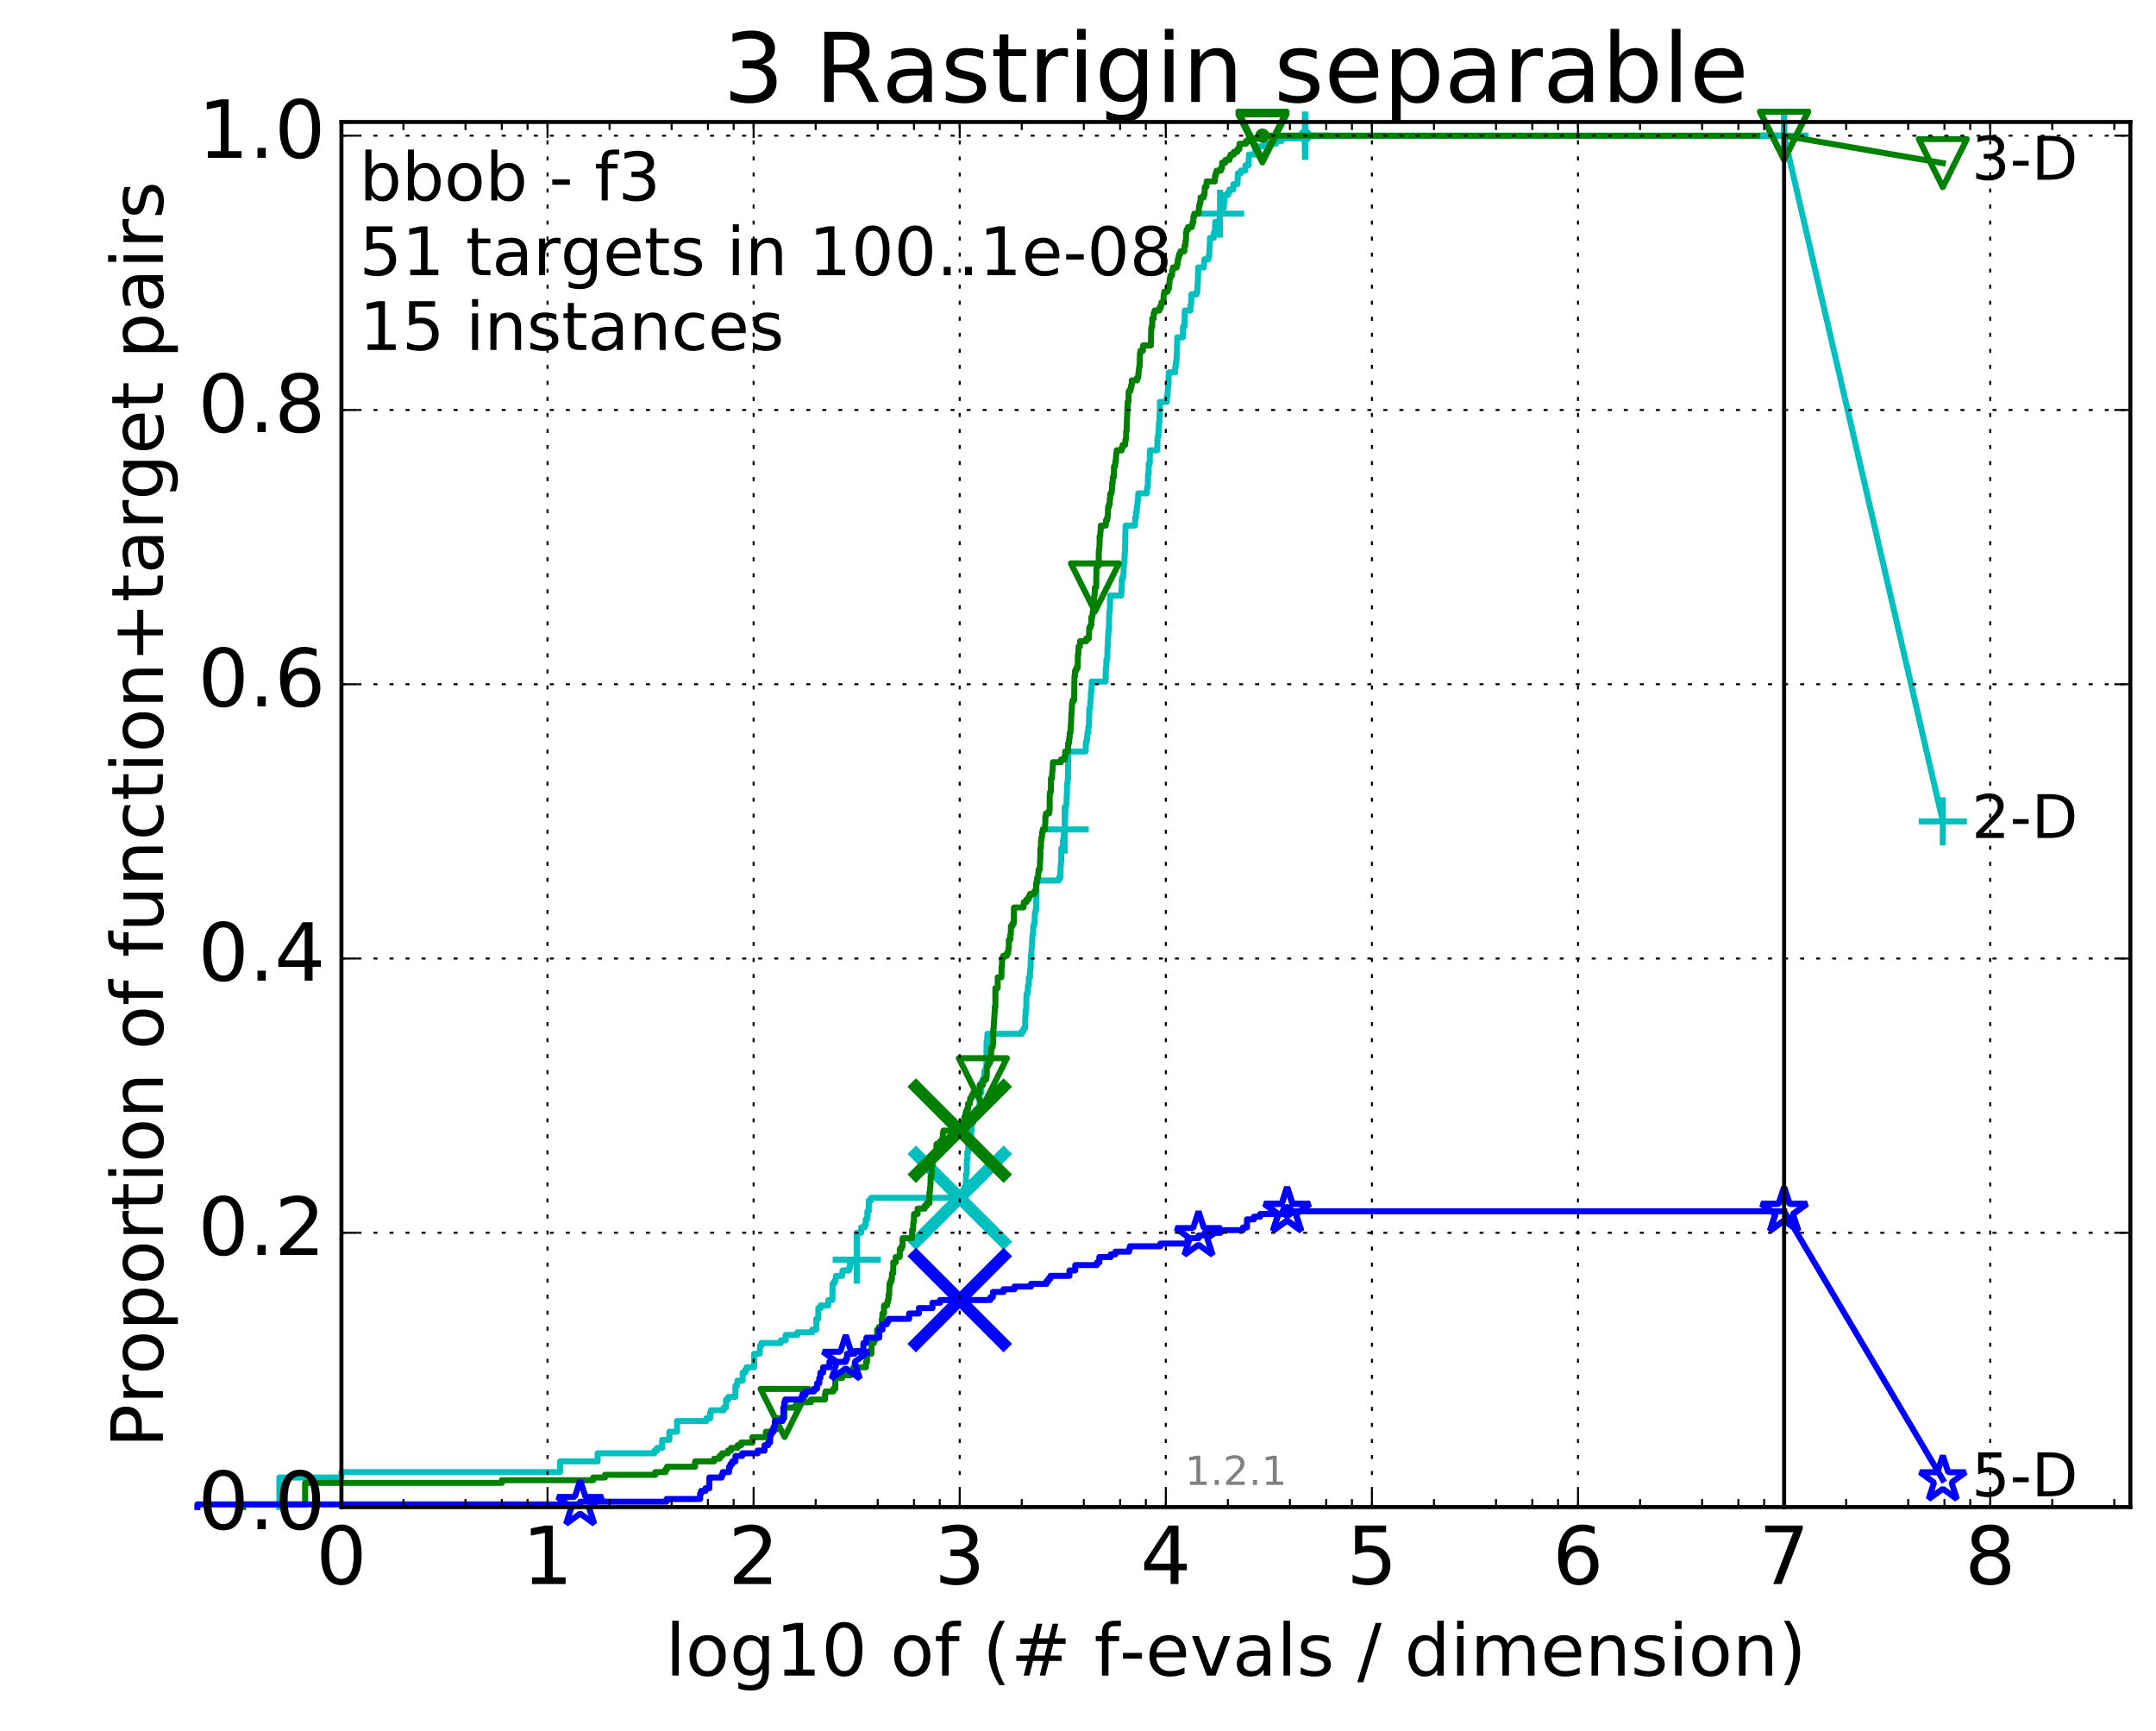 <?xml version="1.0" encoding="utf-8" standalone="no"?>
<!DOCTYPE svg PUBLIC "-//W3C//DTD SVG 1.1//EN"
  "http://www.w3.org/Graphics/SVG/1.1/DTD/svg11.dtd">
<!-- Created with matplotlib (http://matplotlib.org/) -->
<svg height="432pt" version="1.1" viewBox="0 0 538 432" width="538pt" xmlns="http://www.w3.org/2000/svg" xmlns:xlink="http://www.w3.org/1999/xlink">
 <defs>
  <style type="text/css">
*{stroke-linecap:butt;stroke-linejoin:round;stroke-miterlimit:100000;}
  </style>
 </defs>
 <g id="figure_1">
  <g id="patch_1">
   <path d="M 0 432.436 
L 538.8 432.436 
L 538.8 0 
L 0 0 
z
" style="fill:#ffffff;"/>
  </g>
  <g id="axes_1">
   <g id="patch_2">
    <path d="M 85.2 376.036 
L 531.6 376.036 
L 531.6 30.436 
L 85.2 30.436 
z
" style="fill:#ffffff;"/>
   </g>
   <g id="line2d_1">
    <defs>
     <path d="M 0 1.5 
C 0.398 1.5 0.779 1.342 1.061 1.061 
C 1.342 0.779 1.5 0.398 1.5 0 
C 1.5 -0.398 1.342 -0.779 1.061 -1.061 
C 0.779 -1.342 0.398 -1.5 0 -1.5 
C -0.398 -1.5 -0.779 -1.342 -1.061 -1.061 
C -1.342 -0.779 -1.5 -0.398 -1.5 0 
C -1.5 0.398 -1.342 0.779 -1.061 1.061 
C -0.779 1.342 -0.398 1.5 0 1.5 
z
" id="m13eb6f6ee8" style="stroke:#00bfbf;stroke-width:0.5;"/>
    </defs>
    <g>
     <use style="fill:#00bfbf;stroke:#00bfbf;stroke-width:0.5;" x="325.659" xlink:href="#m13eb6f6ee8" y="33.858"/>
     <use style="fill:#00bfbf;stroke:#00bfbf;stroke-width:0.5;" x="325.659" xlink:href="#m13eb6f6ee8" y="33.858"/>
    </g>
   </g>
   <g id="line2d_2">
    <path d="M 69.718 376.036 
L 69.718 368.656 
L 85.2 368.656 
L 85.2 367.314 
L 139.75 367.314 
L 139.75 364.63 
L 149.128 364.63 
L 149.128 362.617 
L 163.295 362.617 
L 163.295 361.947 
L 163.962 361.947 
L 163.962 361.276 
L 165.238 361.276 
L 165.238 359.263 
L 167.026 359.263 
L 167.026 357.25 
L 168.946 357.25 
L 168.946 354.566 
L 176.272 354.566 
L 176.272 353.895 
L 177.199 353.895 
L 177.199 352.553 
L 177.38 352.553 
L 177.38 351.882 
L 180.564 351.882 
L 180.564 351.212 
L 181.18 351.212 
L 181.18 349.199 
L 181.78 349.199 
L 181.78 348.528 
L 183.488 348.528 
L 183.488 345.844 
L 183.895 345.844 
L 183.895 345.173 
L 184.03 345.173 
L 184.03 344.502 
L 185.329 344.502 
L 185.329 342.489 
L 185.951 342.489 
L 185.951 341.818 
L 186.316 341.818 
L 186.316 341.147 
L 188.169 341.147 
L 188.169 337.793 
L 189.568 337.793 
L 189.672 335.78 
L 189.982 335.78 
L 189.982 335.109 
L 194.843 335.109 
L 194.843 334.438 
L 196.046 334.438 
L 196.046 333.096 
L 198.97 333.096 
L 198.97 332.425 
L 202.685 332.425 
L 202.685 331.754 
L 203.706 331.754 
L 203.706 329.071 
L 204.199 329.071 
L 204.199 326.387 
L 204.787 326.387 
L 204.787 325.716 
L 206.709 325.716 
L 206.709 324.374 
L 207.704 324.374 
L 207.75 320.348 
L 208.162 320.348 
L 208.162 319.677 
L 208.478 319.677 
L 208.478 319.007 
L 208.612 319.007 
L 208.612 318.336 
L 210.159 318.336 
L 210.242 316.994 
L 211.876 316.994 
L 211.876 316.323 
L 212.106 316.323 
L 212.106 314.981 
L 213.037 314.981 
L 213.037 314.31 
L 213.791 314.31 
L 213.791 307.601 
L 214.892 307.601 
L 214.892 306.259 
L 215.781 306.259 
L 215.781 305.588 
L 216.038 305.588 
L 216.038 304.246 
L 216.449 304.246 
L 216.449 302.233 
L 216.791 302.233 
L 216.791 299.549 
L 217.369 299.549 
L 217.369 298.878 
L 240.426 298.878 
L 240.426 296.866 
L 240.671 296.866 
L 240.671 296.195 
L 240.955 296.195 
L 241.039 294.853 
L 241.07 294.853 
L 241.08 292.84 
L 241.246 292.84 
L 241.246 289.485 
L 241.39 289.485 
L 241.39 287.472 
L 241.635 287.472 
L 241.635 285.46 
L 241.766 285.46 
L 241.807 284.118 
L 242.334 284.118 
L 242.373 282.105 
L 242.471 282.105 
L 242.481 280.092 
L 242.868 280.092 
L 242.868 278.079 
L 243.595 278.079 
L 243.679 276.737 
L 244.326 276.737 
L 244.407 275.396 
L 244.47 275.396 
L 244.496 272.712 
L 244.833 272.712 
L 244.859 270.028 
L 245.19 270.028 
L 245.19 269.357 
L 245.542 269.357 
L 245.636 267.344 
L 245.906 267.344 
L 245.906 266.673 
L 246.122 266.673 
L 246.197 259.964 
L 246.304 259.964 
L 246.394 257.951 
L 254.984 257.951 
L 254.984 257.28 
L 255.437 257.28 
L 255.437 256.609 
L 255.763 256.609 
L 255.87 253.255 
L 255.929 253.255 
L 255.972 251.913 
L 256.073 251.913 
L 256.147 248.558 
L 256.184 248.558 
L 256.184 247.887 
L 256.463 247.887 
L 256.52 245.874 
L 256.728 245.874 
L 256.728 243.862 
L 257.03 243.862 
L 257.03 241.849 
L 257.167 241.849 
L 257.233 238.494 
L 257.328 238.494 
L 257.414 236.481 
L 257.518 236.481 
L 257.603 233.797 
L 257.633 233.797 
L 257.633 233.127 
L 257.796 233.127 
L 257.805 231.114 
L 258.006 231.114 
L 258.006 230.443 
L 258.157 230.443 
L 258.258 227.759 
L 258.412 227.759 
L 258.412 227.088 
L 258.536 227.088 
L 258.64 220.379 
L 258.692 220.379 
L 258.692 219.708 
L 264.19 219.708 
L 264.19 219.037 
L 264.571 219.037 
L 264.633 216.353 
L 264.684 216.353 
L 264.77 215.011 
L 264.82 215.011 
L 264.846 211.657 
L 265.216 211.657 
L 265.216 209.644 
L 265.423 209.644 
L 265.517 207.631 
L 265.687 207.631 
L 265.794 203.605 
L 265.818 203.605 
L 265.818 201.592 
L 265.969 201.592 
L 265.969 200.922 
L 266.098 200.922 
L 266.203 198.238 
L 266.237 198.238 
L 266.274 195.554 
L 266.381 195.554 
L 266.468 194.212 
L 266.498 194.212 
L 266.578 188.174 
L 266.641 188.174 
L 266.641 187.503 
L 270.91 187.503 
L 270.943 185.49 
L 271.071 185.49 
L 271.071 184.819 
L 271.244 184.819 
L 271.352 182.806 
L 271.581 182.806 
L 271.581 181.464 
L 271.711 181.464 
L 271.811 177.439 
L 271.826 177.439 
L 271.826 176.768 
L 272.025 176.768 
L 272.106 174.755 
L 272.16 174.755 
L 272.243 172.742 
L 272.333 172.742 
L 272.443 170.058 
L 275.888 170.058 
L 275.934 166.704 
L 276.05 166.704 
L 276.073 164.691 
L 276.287 164.691 
L 276.373 161.336 
L 276.414 161.336 
L 276.516 158.652 
L 276.537 158.652 
L 276.618 157.311 
L 276.705 157.311 
L 276.814 152.614 
L 276.936 152.614 
L 277.044 148.588 
L 279.795 148.588 
L 279.817 147.246 
L 279.913 147.246 
L 279.925 144.563 
L 280.114 144.563 
L 280.114 143.892 
L 280.327 143.892 
L 280.436 140.537 
L 280.572 140.537 
L 280.664 137.853 
L 280.72 137.853 
L 280.824 132.486 
L 280.857 132.486 
L 280.857 131.144 
L 283.217 131.144 
L 283.304 129.131 
L 283.473 129.131 
L 283.473 127.789 
L 283.627 127.789 
L 283.682 126.447 
L 283.801 126.447 
L 283.867 125.106 
L 283.946 125.106 
L 284.048 123.093 
L 286.172 123.093 
L 286.239 121.751 
L 286.392 121.751 
L 286.472 118.396 
L 286.618 118.396 
L 286.631 115.712 
L 286.897 115.712 
L 286.955 112.358 
L 288.773 112.358 
L 288.846 109.003 
L 289.045 109.003 
L 289.137 106.99 
L 289.163 106.99 
L 289.174 105.648 
L 289.289 105.648 
L 289.344 103.636 
L 289.413 103.636 
L 289.424 100.281 
L 291.163 100.281 
L 291.167 98.939 
L 291.286 98.939 
L 291.393 97.597 
L 291.434 97.597 
L 291.457 96.255 
L 291.571 96.255 
L 291.621 93.571 
L 291.693 93.571 
L 291.693 92.901 
L 293.222 92.901 
L 293.271 91.559 
L 293.383 91.559 
L 293.468 90.217 
L 293.561 90.217 
L 293.643 88.204 
L 293.677 88.204 
L 293.777 84.178 
L 295.149 84.178 
L 295.199 81.495 
L 295.56 81.495 
L 295.661 77.469 
L 297.064 77.469 
L 297.064 76.127 
L 297.204 76.127 
L 297.305 73.443 
L 298.57 73.443 
L 298.57 72.772 
L 298.777 72.772 
L 298.84 70.76 
L 298.899 70.76 
L 299.002 66.734 
L 300.41 66.734 
L 300.514 64.721 
L 301.539 64.721 
L 301.539 64.05 
L 301.718 64.05 
L 301.799 62.037 
L 301.86 62.037 
L 301.935 59.354 
L 302.884 59.354 
L 302.918 58.012 
L 303.155 58.012 
L 303.247 55.328 
L 304.308 55.328 
L 304.411 53.315 
L 304.443 53.315 
L 304.462 51.973 
L 305.391 51.973 
L 305.422 50.631 
L 305.51 50.631 
L 305.576 49.29 
L 305.676 49.29 
L 305.676 48.619 
L 306.499 48.619 
L 306.499 47.948 
L 306.807 47.948 
L 306.807 47.277 
L 307.757 47.277 
L 307.803 45.935 
L 308.784 45.935 
L 308.888 43.251 
L 309.633 43.251 
L 309.633 42.58 
L 310.707 42.58 
L 310.802 41.238 
L 311.562 41.238 
L 311.659 38.555 
L 313.198 38.555 
L 313.308 36.542 
L 315.616 36.542 
L 315.616 35.871 
L 318.436 35.871 
L 318.436 35.2 
L 319.759 35.2 
L 319.759 34.529 
L 325.659 34.529 
L 325.659 33.858 
L 445.2 33.858 
L 445.2 33.858 
" style="fill:none;stroke:#00bfbf;stroke-linecap:square;stroke-width:1.5;"/>
   </g>
   <g id="line2d_3">
    <defs>
     <path d="M -6 0 
L 6 0 
M 0 6 
L 0 -6 
" id="me67d353dc6" style="stroke:#00bfbf;stroke-width:1.5;"/>
    </defs>
    <g>
     <use style="fill:none;stroke:#00bfbf;stroke-width:1.5;" x="213.791" xlink:href="#me67d353dc6" y="314.31"/>
     <use style="fill:none;stroke:#00bfbf;stroke-width:1.5;" x="265.687" xlink:href="#me67d353dc6" y="206.96"/>
     <use style="fill:none;stroke:#00bfbf;stroke-width:1.5;" x="304.443" xlink:href="#me67d353dc6" y="53.315"/>
     <use style="fill:none;stroke:#00bfbf;stroke-width:1.5;" x="325.659" xlink:href="#me67d353dc6" y="33.858"/>
     <use style="fill:none;stroke:#00bfbf;stroke-width:1.5;" x="325.659" xlink:href="#me67d353dc6" y="33.858"/>
     <use style="fill:none;stroke:#00bfbf;stroke-width:1.5;" x="445.2" xlink:href="#me67d353dc6" y="33.858"/>
    </g>
   </g>
   <g id="line2d_4"/>
   <g id="line2d_5">
    <path clip-path="url(#p2ce68e0910)" d="M 239.497 298.878 
" style="fill:none;stroke:#00bfbf;stroke-linecap:square;"/>
    <defs>
     <path d="M -12 12 
L 12 -12 
M -12 -12 
L 12 12 
" id="md8d261491a" style="stroke:#00bfbf;stroke-width:3.0;"/>
    </defs>
    <g clip-path="url(#p2ce68e0910)">
     <use style="fill:#00bfbf;stroke:#00bfbf;stroke-width:3.0;" x="239.497" xlink:href="#md8d261491a" y="298.878"/>
    </g>
   </g>
   <g id="line2d_6">
    <defs>
     <path d="M 0 1.5 
C 0.398 1.5 0.779 1.342 1.061 1.061 
C 1.342 0.779 1.5 0.398 1.5 0 
C 1.5 -0.398 1.342 -0.779 1.061 -1.061 
C 0.779 -1.342 0.398 -1.5 0 -1.5 
C -0.398 -1.5 -0.779 -1.342 -1.061 -1.061 
C -1.342 -0.779 -1.5 -0.398 -1.5 0 
C -1.5 0.398 -1.342 0.779 -1.061 1.061 
C -0.779 1.342 -0.398 1.5 0 1.5 
z
" id="ma8f39bc322" style="stroke:#008000;stroke-width:0.5;"/>
    </defs>
    <g>
     <use style="fill:#008000;stroke:#008000;stroke-width:0.5;" x="315.017" xlink:href="#ma8f39bc322" y="33.858"/>
     <use style="fill:#008000;stroke:#008000;stroke-width:0.5;" x="315.017" xlink:href="#ma8f39bc322" y="33.858"/>
    </g>
   </g>
   <g id="line2d_7">
    <path d="M 60.662 376.036 
L 60.662 375.365 
L 76.144 375.365 
L 76.144 369.998 
L 125.219 369.998 
L 125.219 369.327 
L 148.038 369.327 
L 148.038 368.656 
L 150.964 368.656 
L 150.964 367.985 
L 163.519 367.985 
L 163.519 367.314 
L 166.051 367.314 
L 166.051 366.643 
L 166.446 366.643 
L 166.446 365.972 
L 173.452 365.972 
L 173.452 364.63 
L 178.205 364.63 
L 178.205 363.959 
L 179.553 363.959 
L 179.553 363.288 
L 180.197 363.288 
L 180.197 362.617 
L 181.632 362.617 
L 181.632 361.947 
L 182.412 361.947 
L 182.412 361.276 
L 184.074 361.276 
L 184.074 360.605 
L 184.947 360.605 
L 184.947 359.934 
L 187.757 359.934 
L 187.757 358.592 
L 191.114 358.592 
L 191.114 357.25 
L 192.741 357.25 
L 192.741 356.579 
L 193.917 356.579 
L 193.917 355.237 
L 194.031 355.237 
L 194.031 353.895 
L 195.731 353.895 
L 195.784 351.212 
L 198.555 351.212 
L 198.555 350.541 
L 199.332 350.541 
L 199.332 349.87 
L 202.354 349.87 
L 202.354 349.199 
L 205.87 349.199 
L 205.87 347.857 
L 206.003 347.857 
L 206.003 347.186 
L 207.95 347.186 
L 207.95 346.515 
L 208.433 346.515 
L 208.433 343.831 
L 210.159 343.831 
L 210.159 343.16 
L 212.194 343.16 
L 212.194 342.489 
L 212.644 342.489 
L 212.644 341.818 
L 212.964 341.818 
L 212.964 341.147 
L 216.102 341.147 
L 216.102 339.806 
L 216.355 339.806 
L 216.355 337.793 
L 217.439 337.793 
L 217.479 335.109 
L 218.07 335.109 
L 218.07 334.438 
L 218.359 334.438 
L 218.359 333.767 
L 218.871 333.767 
L 218.871 331.754 
L 219.334 331.754 
L 219.334 331.083 
L 220.057 331.083 
L 220.057 329.071 
L 220.181 329.071 
L 220.181 327.729 
L 220.601 327.729 
L 220.601 325.716 
L 221.351 325.716 
L 221.351 325.045 
L 221.502 325.045 
L 221.502 324.374 
L 221.717 324.374 
L 221.717 323.032 
L 221.881 323.032 
L 221.947 320.348 
L 222.158 320.348 
L 222.158 319.677 
L 222.447 319.677 
L 222.447 319.007 
L 222.575 319.007 
L 222.575 317.665 
L 222.89 317.665 
L 222.905 314.981 
L 223.507 314.981 
L 223.507 313.639 
L 224.505 313.639 
L 224.548 311.626 
L 224.98 311.626 
L 224.98 310.955 
L 225.221 310.955 
L 225.221 308.942 
L 227.6 308.942 
L 227.6 306.93 
L 227.839 306.93 
L 227.927 304.917 
L 228.027 304.917 
L 228.101 302.904 
L 228.964 302.904 
L 228.964 301.562 
L 230.729 301.562 
L 230.729 300.891 
L 231.252 300.891 
L 231.252 300.22 
L 231.909 300.22 
L 231.909 297.537 
L 232.034 297.537 
L 232.086 296.195 
L 232.169 296.195 
L 232.231 293.511 
L 232.477 293.511 
L 232.497 290.827 
L 232.69 290.827 
L 232.69 288.814 
L 232.891 288.814 
L 232.891 288.143 
L 233.677 288.143 
L 233.677 285.46 
L 234.558 285.46 
L 234.558 284.789 
L 235.09 284.789 
L 235.09 284.118 
L 235.288 284.118 
L 235.288 282.776 
L 235.414 282.776 
L 235.414 282.105 
L 239.501 282.105 
L 239.508 280.763 
L 240.312 280.763 
L 240.312 280.092 
L 240.519 280.092 
L 240.519 279.421 
L 240.639 279.421 
L 240.639 278.75 
L 240.885 278.75 
L 240.885 278.079 
L 241.011 278.079 
L 241.011 277.408 
L 241.287 277.408 
L 241.287 276.737 
L 241.56 276.737 
L 241.56 275.396 
L 242.024 275.396 
L 242.09 274.054 
L 242.445 274.054 
L 242.445 273.383 
L 242.807 273.383 
L 242.807 272.712 
L 244.458 272.712 
L 244.458 270.699 
L 245.26 270.699 
L 245.26 270.028 
L 245.437 270.028 
L 245.437 269.357 
L 246.078 269.357 
L 246.078 268.686 
L 246.211 268.686 
L 246.277 266.002 
L 246.566 266.002 
L 246.566 265.332 
L 246.964 265.332 
L 246.964 264.661 
L 247.244 264.661 
L 247.344 261.977 
L 247.37 261.977 
L 247.37 261.306 
L 247.697 261.306 
L 247.697 260.635 
L 247.81 260.635 
L 247.882 256.609 
L 247.959 256.609 
L 248.04 254.597 
L 248.08 254.597 
L 248.187 252.584 
L 248.232 252.584 
L 248.232 251.242 
L 248.382 251.242 
L 248.382 246.545 
L 248.96 246.545 
L 248.96 243.862 
L 249.871 243.862 
L 249.932 241.178 
L 250.034 241.178 
L 250.034 239.165 
L 250.325 239.165 
L 250.325 238.494 
L 251.232 238.494 
L 251.232 237.823 
L 251.577 237.823 
L 251.638 236.481 
L 251.741 236.481 
L 251.75 234.468 
L 252.099 234.468 
L 252.099 233.127 
L 252.255 233.127 
L 252.255 231.114 
L 252.643 231.114 
L 252.643 230.443 
L 252.971 230.443 
L 253.028 226.417 
L 255.395 226.417 
L 255.493 225.075 
L 256.16 225.075 
L 256.16 224.404 
L 256.693 224.404 
L 256.693 223.733 
L 256.998 223.733 
L 256.998 223.062 
L 258.102 223.062 
L 258.102 222.392 
L 258.509 222.392 
L 258.56 220.379 
L 258.74 220.379 
L 258.79 219.037 
L 259.021 219.037 
L 259.098 217.695 
L 259.154 217.695 
L 259.154 217.024 
L 259.451 217.024 
L 259.561 214.34 
L 259.6 214.34 
L 259.606 211.657 
L 259.739 211.657 
L 259.769 209.644 
L 259.859 209.644 
L 259.859 208.973 
L 259.999 208.973 
L 260.058 207.631 
L 260.206 207.631 
L 260.206 206.96 
L 260.724 206.96 
L 260.799 205.618 
L 260.839 205.618 
L 260.862 203.605 
L 261.041 203.605 
L 261.041 202.934 
L 261.81 202.934 
L 261.81 202.263 
L 261.928 202.263 
L 261.933 198.238 
L 262.039 198.238 
L 262.039 197.567 
L 262.226 197.567 
L 262.255 194.212 
L 262.504 194.212 
L 262.604 192.199 
L 262.657 192.199 
L 262.752 190.187 
L 264.741 190.187 
L 264.741 189.516 
L 265.634 189.516 
L 265.634 188.845 
L 265.774 188.845 
L 265.811 187.503 
L 266.484 187.503 
L 266.528 185.49 
L 266.749 185.49 
L 266.808 184.148 
L 266.924 184.148 
L 266.95 182.806 
L 267.132 182.806 
L 267.218 180.793 
L 267.257 180.793 
L 267.338 178.11 
L 267.402 178.11 
L 267.502 175.426 
L 267.651 175.426 
L 267.651 174.755 
L 268.023 174.755 
L 268.122 168.717 
L 268.252 168.717 
L 268.252 167.375 
L 268.566 167.375 
L 268.566 166.704 
L 268.898 166.704 
L 268.98 163.349 
L 269.065 163.349 
L 269.138 161.336 
L 269.477 161.336 
L 269.504 159.994 
L 271.057 159.994 
L 271.057 159.323 
L 271.698 159.323 
L 271.805 156.64 
L 272.097 156.64 
L 272.097 155.969 
L 272.334 155.969 
L 272.334 153.956 
L 272.571 153.956 
L 272.681 152.614 
L 272.822 152.614 
L 272.867 150.601 
L 272.965 150.601 
L 273.063 148.588 
L 273.142 148.588 
L 273.225 146.576 
L 273.536 146.576 
L 273.593 141.879 
L 273.695 141.879 
L 273.695 141.208 
L 274.135 141.208 
L 274.205 137.182 
L 274.267 137.182 
L 274.375 135.841 
L 274.392 135.841 
L 274.392 133.828 
L 274.536 133.828 
L 274.608 132.486 
L 274.66 132.486 
L 274.682 131.144 
L 275.922 131.144 
L 275.984 129.802 
L 276.271 129.802 
L 276.271 129.131 
L 276.439 129.131 
L 276.525 126.447 
L 276.744 126.447 
L 276.744 125.776 
L 276.922 125.776 
L 276.922 124.435 
L 277.045 124.435 
L 277.09 123.093 
L 277.383 123.093 
L 277.471 121.751 
L 277.524 121.751 
L 277.524 120.409 
L 277.659 120.409 
L 277.682 119.067 
L 277.937 119.067 
L 277.984 116.383 
L 278.27 116.383 
L 278.333 115.041 
L 278.447 115.041 
L 278.539 113.029 
L 278.642 113.029 
L 278.642 112.358 
L 279.914 112.358 
L 279.914 111.687 
L 280.141 111.687 
L 280.141 111.016 
L 280.754 111.016 
L 280.839 109.674 
L 280.994 109.674 
L 281.028 107.661 
L 281.138 107.661 
L 281.216 104.306 
L 281.262 104.306 
L 281.316 101.623 
L 281.396 101.623 
L 281.396 100.281 
L 281.598 100.281 
L 281.652 97.597 
L 282.078 97.597 
L 282.078 96.926 
L 282.212 96.926 
L 282.212 96.255 
L 282.401 96.255 
L 282.416 94.913 
L 283.736 94.913 
L 283.736 94.242 
L 284.023 94.242 
L 284.097 92.901 
L 284.146 92.901 
L 284.253 91.559 
L 284.36 91.559 
L 284.463 88.204 
L 284.562 88.204 
L 284.562 87.533 
L 285.192 87.533 
L 285.253 86.191 
L 287.172 86.191 
L 287.262 82.166 
L 287.324 82.166 
L 287.324 81.495 
L 287.52 81.495 
L 287.531 79.482 
L 287.891 79.482 
L 287.891 78.14 
L 288.138 78.14 
L 288.138 77.469 
L 289.313 77.469 
L 289.313 76.798 
L 289.672 76.798 
L 289.672 76.127 
L 289.802 76.127 
L 289.802 75.456 
L 290.293 75.456 
L 290.404 73.443 
L 290.546 73.443 
L 290.546 72.772 
L 291.341 72.772 
L 291.341 72.101 
L 291.675 72.101 
L 291.739 70.76 
L 291.822 70.76 
L 291.907 69.418 
L 292.071 69.418 
L 292.071 68.747 
L 292.466 68.747 
L 292.525 67.405 
L 292.709 67.405 
L 292.709 66.734 
L 293.641 66.734 
L 293.641 66.063 
L 293.843 66.063 
L 293.905 64.721 
L 294.067 64.721 
L 294.067 64.05 
L 294.243 64.05 
L 294.243 63.379 
L 294.563 63.379 
L 294.563 62.708 
L 295.536 62.708 
L 295.554 61.366 
L 295.764 61.366 
L 295.834 60.025 
L 295.955 60.025 
L 295.955 58.012 
L 296.089 58.012 
L 296.089 57.341 
L 296.438 57.341 
L 296.438 56.67 
L 297.413 56.67 
L 297.413 55.999 
L 297.606 55.999 
L 297.606 55.328 
L 297.779 55.328 
L 297.795 53.986 
L 298.025 53.986 
L 298.025 53.315 
L 299.062 53.315 
L 299.148 51.973 
L 299.228 51.973 
L 299.228 51.302 
L 299.379 51.302 
L 299.379 50.631 
L 299.554 50.631 
L 299.573 49.29 
L 300.345 49.29 
L 300.345 48.619 
L 300.562 48.619 
L 300.647 46.606 
L 301.05 46.606 
L 301.092 45.264 
L 303.157 45.264 
L 303.17 43.922 
L 303.371 43.922 
L 303.371 43.251 
L 303.579 43.251 
L 303.579 42.58 
L 304.649 42.58 
L 304.649 41.909 
L 304.927 41.909 
L 304.986 40.567 
L 305.782 40.567 
L 305.782 39.896 
L 306.783 39.896 
L 306.783 39.226 
L 307.056 39.226 
L 307.056 38.555 
L 307.902 38.555 
L 307.902 37.884 
L 308.778 37.884 
L 308.778 37.213 
L 309.262 37.213 
L 309.301 35.871 
L 310.926 35.871 
L 310.926 35.2 
L 311.586 35.2 
L 311.586 34.529 
L 315.017 34.529 
L 315.017 33.858 
L 445.2 33.858 
L 445.2 33.858 
" style="fill:none;stroke:#008000;stroke-linecap:square;stroke-width:1.5;"/>
   </g>
   <g id="line2d_8">
    <defs>
     <path d="M -0 6 
L 6 -6 
L -6 -6 
z
" id="ma418fcab81" style="stroke:#008000;stroke-linejoin:miter;stroke-width:1.5;"/>
    </defs>
    <g>
     <use style="fill:none;stroke:#008000;stroke-linejoin:miter;stroke-width:1.5;" x="195.784" xlink:href="#ma418fcab81" y="352.553"/>
     <use style="fill:none;stroke:#008000;stroke-linejoin:miter;stroke-width:1.5;" x="245.26" xlink:href="#ma418fcab81" y="270.028"/>
     <use style="fill:none;stroke:#008000;stroke-linejoin:miter;stroke-width:1.5;" x="273.225" xlink:href="#ma418fcab81" y="146.576"/>
     <use style="fill:none;stroke:#008000;stroke-linejoin:miter;stroke-width:1.5;" x="315.017" xlink:href="#ma418fcab81" y="34.529"/>
     <use style="fill:none;stroke:#008000;stroke-linejoin:miter;stroke-width:1.5;" x="315.017" xlink:href="#ma418fcab81" y="33.858"/>
     <use style="fill:none;stroke:#008000;stroke-linejoin:miter;stroke-width:1.5;" x="445.2" xlink:href="#ma418fcab81" y="33.858"/>
    </g>
   </g>
   <g id="line2d_9"/>
   <g id="line2d_10">
    <path clip-path="url(#p2ce68e0910)" d="M 239.493 282.105 
" style="fill:none;stroke:#008000;stroke-linecap:square;"/>
    <defs>
     <path d="M -12 12 
L 12 -12 
M -12 -12 
L 12 12 
" id="m666bc73caa" style="stroke:#008000;stroke-width:3.0;"/>
    </defs>
    <g clip-path="url(#p2ce68e0910)">
     <use style="fill:#008000;stroke:#008000;stroke-width:3.0;" x="239.493" xlink:href="#m666bc73caa" y="282.105"/>
    </g>
   </g>
   <g id="line2d_11">
    <defs>
     <path d="M 0 1.5 
C 0.398 1.5 0.779 1.342 1.061 1.061 
C 1.342 0.779 1.5 0.398 1.5 0 
C 1.5 -0.398 1.342 -0.779 1.061 -1.061 
C 0.779 -1.342 0.398 -1.5 0 -1.5 
C -0.398 -1.5 -0.779 -1.342 -1.061 -1.061 
C -1.342 -0.779 -1.5 -0.398 -1.5 0 
C -1.5 0.398 -1.342 0.779 -1.061 1.061 
C -0.779 1.342 -0.398 1.5 0 1.5 
z
" id="m7e210b27cf" style="stroke:#0000ff;stroke-width:0.5;"/>
    </defs>
    <g>
     <use style="fill:#0000ff;stroke:#0000ff;stroke-width:0.5;" x="321.177" xlink:href="#m7e210b27cf" y="302.233"/>
     <use style="fill:#0000ff;stroke:#0000ff;stroke-width:0.5;" x="321.177" xlink:href="#m7e210b27cf" y="302.233"/>
    </g>
   </g>
   <g id="line2d_12">
    <path d="M 49.253 376.036 
L 49.253 375.365 
L 144.773 375.365 
L 144.773 374.694 
L 166.328 374.694 
L 166.328 374.023 
L 174.704 374.023 
L 174.704 372.682 
L 174.947 372.682 
L 174.947 372.011 
L 176.044 372.011 
L 176.044 371.34 
L 177.017 371.34 
L 177.017 368.656 
L 180.091 368.656 
L 180.091 367.985 
L 180.345 367.985 
L 180.345 367.314 
L 181.928 367.314 
L 181.928 365.972 
L 182.277 365.972 
L 182.277 365.301 
L 182.736 365.301 
L 182.736 364.63 
L 183.515 364.63 
L 183.515 363.288 
L 185.202 363.288 
L 185.202 362.617 
L 189.062 362.617 
L 189.062 361.947 
L 190.787 361.947 
L 190.787 360.605 
L 191.678 360.605 
L 191.678 359.934 
L 192.167 359.934 
L 192.204 357.921 
L 192.499 357.921 
L 192.499 357.25 
L 193.041 357.25 
L 193.112 355.908 
L 193.36 355.908 
L 193.36 354.566 
L 195.251 354.566 
L 195.251 353.895 
L 195.476 353.895 
L 195.476 351.212 
L 195.636 351.212 
L 195.731 349.87 
L 195.952 349.87 
L 195.952 349.199 
L 200.014 349.199 
L 200.014 348.528 
L 200.248 348.528 
L 200.248 347.857 
L 200.986 347.857 
L 200.986 347.186 
L 203.11 347.186 
L 203.11 346.515 
L 203.871 346.515 
L 203.871 345.173 
L 204.436 345.173 
L 204.436 343.831 
L 204.713 343.831 
L 204.713 342.489 
L 205.402 342.489 
L 205.402 341.147 
L 206.969 341.147 
L 206.969 339.806 
L 211.038 339.806 
L 211.038 339.135 
L 211.371 339.135 
L 211.371 337.793 
L 213.226 337.793 
L 213.226 337.122 
L 215.403 337.122 
L 215.456 335.109 
L 216.127 335.109 
L 216.203 333.767 
L 219.397 333.767 
L 219.397 331.754 
L 220.216 331.754 
L 220.216 330.412 
L 221.291 330.412 
L 221.291 329.742 
L 221.671 329.742 
L 221.671 329.071 
L 226.86 329.071 
L 226.86 327.729 
L 229.307 327.729 
L 229.307 326.387 
L 232.688 326.387 
L 232.688 325.045 
L 234.58 325.045 
L 234.58 324.374 
L 247.112 324.374 
L 247.112 323.703 
L 247.729 323.703 
L 247.794 322.361 
L 250.431 322.361 
L 250.431 321.69 
L 253.134 321.69 
L 253.134 321.019 
L 257.276 321.019 
L 257.276 320.348 
L 261.121 320.348 
L 261.121 319.677 
L 261.637 319.677 
L 261.637 319.007 
L 262.142 319.007 
L 262.142 318.336 
L 266.867 318.336 
L 266.867 316.994 
L 268.309 316.994 
L 268.309 315.652 
L 273.739 315.652 
L 273.739 314.981 
L 274.325 314.981 
L 274.325 313.639 
L 277.184 313.639 
L 277.184 312.968 
L 278.346 312.968 
L 278.346 312.297 
L 281.752 312.297 
L 281.752 311.626 
L 281.959 311.626 
L 281.959 310.955 
L 289.553 310.955 
L 289.553 310.284 
L 296.357 310.284 
L 296.357 308.942 
L 299.074 308.942 
L 299.074 308.272 
L 300.572 308.272 
L 300.572 307.601 
L 304.546 307.601 
L 304.546 306.93 
L 310.187 306.93 
L 310.187 306.259 
L 311.166 306.259 
L 311.166 304.246 
L 312.901 304.246 
L 312.901 303.575 
L 314.463 303.575 
L 314.463 302.904 
L 321.177 302.904 
L 321.177 302.233 
L 445.2 302.233 
L 445.2 302.233 
" style="fill:none;stroke:#0000ff;stroke-linecap:square;stroke-width:1.5;"/>
   </g>
   <g id="line2d_13">
    <defs>
     <path d="M 0 -6 
L -1.347 -1.854 
L -5.706 -1.854 
L -2.18 0.708 
L -3.527 4.854 
L -0 2.292 
L 3.527 4.854 
L 2.18 0.708 
L 5.706 -1.854 
L 1.347 -1.854 
z
" id="m9b4ba70fa4" style="stroke:#0000ff;stroke-linejoin:bevel;stroke-width:1.5;"/>
    </defs>
    <g>
     <use style="fill:none;stroke:#0000ff;stroke-linejoin:bevel;stroke-width:1.5;" x="144.773" xlink:href="#m9b4ba70fa4" y="375.365"/>
     <use style="fill:none;stroke:#0000ff;stroke-linejoin:bevel;stroke-width:1.5;" x="211.038" xlink:href="#m9b4ba70fa4" y="339.135"/>
     <use style="fill:none;stroke:#0000ff;stroke-linejoin:bevel;stroke-width:1.5;" x="299.074" xlink:href="#m9b4ba70fa4" y="308.272"/>
     <use style="fill:none;stroke:#0000ff;stroke-linejoin:bevel;stroke-width:1.5;" x="321.177" xlink:href="#m9b4ba70fa4" y="302.233"/>
     <use style="fill:none;stroke:#0000ff;stroke-linejoin:bevel;stroke-width:1.5;" x="321.177" xlink:href="#m9b4ba70fa4" y="302.233"/>
     <use style="fill:none;stroke:#0000ff;stroke-linejoin:bevel;stroke-width:1.5;" x="445.2" xlink:href="#m9b4ba70fa4" y="302.233"/>
    </g>
   </g>
   <g id="line2d_14"/>
   <g id="line2d_15">
    <path clip-path="url(#p2ce68e0910)" d="M 239.49 324.374 
" style="fill:none;stroke:#0000ff;stroke-linecap:square;"/>
    <defs>
     <path d="M -12 12 
L 12 -12 
M -12 -12 
L 12 12 
" id="m52899d3e9a" style="stroke:#0000ff;stroke-width:3.0;"/>
    </defs>
    <g clip-path="url(#p2ce68e0910)">
     <use style="fill:#0000ff;stroke:#0000ff;stroke-width:3.0;" x="239.49" xlink:href="#m52899d3e9a" y="324.374"/>
    </g>
   </g>
   <g id="line2d_16">
    <path d="M 445.2 302.233 
L 484.8 369.193 
" style="fill:none;stroke:#0000ff;stroke-linecap:square;stroke-width:1.5;"/>
    <g>
     <use style="fill:none;stroke:#0000ff;stroke-linejoin:bevel;stroke-width:1.5;" x="445.2" xlink:href="#m9b4ba70fa4" y="302.233"/>
     <use style="fill:none;stroke:#0000ff;stroke-linejoin:bevel;stroke-width:1.5;" x="484.8" xlink:href="#m9b4ba70fa4" y="369.193"/>
    </g>
   </g>
   <g id="line2d_17">
    <path d="M 445.2 33.858 
L 484.8 204.947 
" style="fill:none;stroke:#00bfbf;stroke-linecap:square;stroke-width:1.5;"/>
    <g>
     <use style="fill:none;stroke:#00bfbf;stroke-width:1.5;" x="445.2" xlink:href="#me67d353dc6" y="33.858"/>
     <use style="fill:none;stroke:#00bfbf;stroke-width:1.5;" x="484.8" xlink:href="#me67d353dc6" y="204.947"/>
    </g>
   </g>
   <g id="line2d_18">
    <path d="M 445.2 33.858 
L 484.8 40.702 
" style="fill:none;stroke:#008000;stroke-linecap:square;stroke-width:1.5;"/>
    <g>
     <use style="fill:none;stroke:#008000;stroke-linejoin:miter;stroke-width:1.5;" x="445.2" xlink:href="#ma418fcab81" y="33.858"/>
     <use style="fill:none;stroke:#008000;stroke-linejoin:miter;stroke-width:1.5;" x="484.8" xlink:href="#ma418fcab81" y="40.702"/>
    </g>
   </g>
   <g id="line2d_19">
    <path d="M 445.2 376.036 
L 445.2 33.858 
" style="fill:none;stroke:#000000;stroke-linecap:square;"/>
   </g>
   <g id="patch_3">
    <path d="M 85.2 30.436 
L 531.6 30.436 
" style="fill:none;stroke:#000000;stroke-linecap:square;stroke-linejoin:miter;"/>
   </g>
   <g id="patch_4">
    <path d="M 531.6 376.036 
L 531.6 30.436 
" style="fill:none;stroke:#000000;stroke-linecap:square;stroke-linejoin:miter;"/>
   </g>
   <g id="patch_5">
    <path d="M 85.2 376.036 
L 531.6 376.036 
" style="fill:none;stroke:#000000;stroke-linecap:square;stroke-linejoin:miter;"/>
   </g>
   <g id="patch_6">
    <path d="M 85.2 376.036 
L 85.2 30.436 
" style="fill:none;stroke:#000000;stroke-linecap:square;stroke-linejoin:miter;"/>
   </g>
   <g id="matplotlib.axis_1">
    <g id="xtick_1">
     <g id="line2d_20">
      <path clip-path="url(#p2ce68e0910)" d="M 85.2 376.036 
L 85.2 30.436 
" style="fill:none;stroke:#000000;stroke-dasharray:1,3;stroke-dashoffset:0.0;stroke-width:0.5;"/>
     </g>
     <g id="line2d_21">
      <defs>
       <path d="M 0 0 
L 0 -4 
" id="m1dc36d4554" style="stroke:#000000;stroke-width:0.5;"/>
      </defs>
      <g>
       <use style="stroke:#000000;stroke-width:0.5;" x="85.2" xlink:href="#m1dc36d4554" y="376.036"/>
      </g>
     </g>
     <g id="line2d_22">
      <defs>
       <path d="M 0 0 
L 0 4 
" id="mc4e0e9f5b5" style="stroke:#000000;stroke-width:0.5;"/>
      </defs>
      <g>
       <use style="stroke:#000000;stroke-width:0.5;" x="85.2" xlink:href="#mc4e0e9f5b5" y="30.436"/>
      </g>
     </g>
     <g id="text_1">
      <!-- 0 -->
      <defs>
       <path d="M 31.781 66.406 
Q 24.172 66.406 20.328 58.906 
Q 16.5 51.422 16.5 36.375 
Q 16.5 21.391 20.328 13.891 
Q 24.172 6.391 31.781 6.391 
Q 39.453 6.391 43.281 13.891 
Q 47.125 21.391 47.125 36.375 
Q 47.125 51.422 43.281 58.906 
Q 39.453 66.406 31.781 66.406 
M 31.781 74.219 
Q 44.047 74.219 50.516 64.516 
Q 56.984 54.828 56.984 36.375 
Q 56.984 17.969 50.516 8.266 
Q 44.047 -1.422 31.781 -1.422 
Q 19.531 -1.422 13.062 8.266 
Q 6.594 17.969 6.594 36.375 
Q 6.594 54.828 13.062 64.516 
Q 19.531 74.219 31.781 74.219 
" id="BitstreamVeraSans-Roman-30"/>
      </defs>
      <g transform="translate(78.838 395.233)scale(0.2 -0.2)">
       <use xlink:href="#BitstreamVeraSans-Roman-30"/>
      </g>
     </g>
    </g>
    <g id="xtick_2">
     <g id="line2d_23">
      <path clip-path="url(#p2ce68e0910)" d="M 136.629 376.036 
L 136.629 30.436 
" style="fill:none;stroke:#000000;stroke-dasharray:1,3;stroke-dashoffset:0.0;stroke-width:0.5;"/>
     </g>
     <g id="line2d_24">
      <g>
       <use style="stroke:#000000;stroke-width:0.5;" x="136.629" xlink:href="#m1dc36d4554" y="376.036"/>
      </g>
     </g>
     <g id="line2d_25">
      <g>
       <use style="stroke:#000000;stroke-width:0.5;" x="136.629" xlink:href="#mc4e0e9f5b5" y="30.436"/>
      </g>
     </g>
     <g id="text_2">
      <!-- 1 -->
      <defs>
       <path d="M 12.406 8.297 
L 28.516 8.297 
L 28.516 63.922 
L 10.984 60.406 
L 10.984 69.391 
L 28.422 72.906 
L 38.281 72.906 
L 38.281 8.297 
L 54.391 8.297 
L 54.391 0 
L 12.406 0 
z
" id="BitstreamVeraSans-Roman-31"/>
      </defs>
      <g transform="translate(130.266 395.233)scale(0.2 -0.2)">
       <use xlink:href="#BitstreamVeraSans-Roman-31"/>
      </g>
     </g>
    </g>
    <g id="xtick_3">
     <g id="line2d_26">
      <path clip-path="url(#p2ce68e0910)" d="M 188.057 376.036 
L 188.057 30.436 
" style="fill:none;stroke:#000000;stroke-dasharray:1,3;stroke-dashoffset:0.0;stroke-width:0.5;"/>
     </g>
     <g id="line2d_27">
      <g>
       <use style="stroke:#000000;stroke-width:0.5;" x="188.057" xlink:href="#m1dc36d4554" y="376.036"/>
      </g>
     </g>
     <g id="line2d_28">
      <g>
       <use style="stroke:#000000;stroke-width:0.5;" x="188.057" xlink:href="#mc4e0e9f5b5" y="30.436"/>
      </g>
     </g>
     <g id="text_3">
      <!-- 2 -->
      <defs>
       <path d="M 19.188 8.297 
L 53.609 8.297 
L 53.609 0 
L 7.328 0 
L 7.328 8.297 
Q 12.938 14.109 22.625 23.891 
Q 32.328 33.688 34.812 36.531 
Q 39.547 41.844 41.422 45.531 
Q 43.312 49.219 43.312 52.781 
Q 43.312 58.594 39.234 62.25 
Q 35.156 65.922 28.609 65.922 
Q 23.969 65.922 18.812 64.312 
Q 13.672 62.703 7.812 59.422 
L 7.812 69.391 
Q 13.766 71.781 18.938 73 
Q 24.125 74.219 28.422 74.219 
Q 39.75 74.219 46.484 68.547 
Q 53.219 62.891 53.219 53.422 
Q 53.219 48.922 51.531 44.891 
Q 49.859 40.875 45.406 35.406 
Q 44.188 33.984 37.641 27.219 
Q 31.109 20.453 19.188 8.297 
" id="BitstreamVeraSans-Roman-32"/>
      </defs>
      <g transform="translate(181.695 395.233)scale(0.2 -0.2)">
       <use xlink:href="#BitstreamVeraSans-Roman-32"/>
      </g>
     </g>
    </g>
    <g id="xtick_4">
     <g id="line2d_29">
      <path clip-path="url(#p2ce68e0910)" d="M 239.486 376.036 
L 239.486 30.436 
" style="fill:none;stroke:#000000;stroke-dasharray:1,3;stroke-dashoffset:0.0;stroke-width:0.5;"/>
     </g>
     <g id="line2d_30">
      <g>
       <use style="stroke:#000000;stroke-width:0.5;" x="239.486" xlink:href="#m1dc36d4554" y="376.036"/>
      </g>
     </g>
     <g id="line2d_31">
      <g>
       <use style="stroke:#000000;stroke-width:0.5;" x="239.486" xlink:href="#mc4e0e9f5b5" y="30.436"/>
      </g>
     </g>
     <g id="text_4">
      <!-- 3 -->
      <defs>
       <path d="M 40.578 39.312 
Q 47.656 37.797 51.625 33 
Q 55.609 28.219 55.609 21.188 
Q 55.609 10.406 48.188 4.484 
Q 40.766 -1.422 27.094 -1.422 
Q 22.516 -1.422 17.656 -0.516 
Q 12.797 0.391 7.625 2.203 
L 7.625 11.719 
Q 11.719 9.328 16.594 8.109 
Q 21.484 6.891 26.812 6.891 
Q 36.078 6.891 40.938 10.547 
Q 45.797 14.203 45.797 21.188 
Q 45.797 27.641 41.281 31.266 
Q 36.766 34.906 28.719 34.906 
L 20.219 34.906 
L 20.219 43.016 
L 29.109 43.016 
Q 36.375 43.016 40.234 45.922 
Q 44.094 48.828 44.094 54.297 
Q 44.094 59.906 40.109 62.906 
Q 36.141 65.922 28.719 65.922 
Q 24.656 65.922 20.016 65.031 
Q 15.375 64.156 9.812 62.312 
L 9.812 71.094 
Q 15.438 72.656 20.344 73.438 
Q 25.25 74.219 29.594 74.219 
Q 40.828 74.219 47.359 69.109 
Q 53.906 64.016 53.906 55.328 
Q 53.906 49.266 50.438 45.094 
Q 46.969 40.922 40.578 39.312 
" id="BitstreamVeraSans-Roman-33"/>
      </defs>
      <g transform="translate(233.123 395.233)scale(0.2 -0.2)">
       <use xlink:href="#BitstreamVeraSans-Roman-33"/>
      </g>
     </g>
    </g>
    <g id="xtick_5">
     <g id="line2d_32">
      <path clip-path="url(#p2ce68e0910)" d="M 290.914 376.036 
L 290.914 30.436 
" style="fill:none;stroke:#000000;stroke-dasharray:1,3;stroke-dashoffset:0.0;stroke-width:0.5;"/>
     </g>
     <g id="line2d_33">
      <g>
       <use style="stroke:#000000;stroke-width:0.5;" x="290.914" xlink:href="#m1dc36d4554" y="376.036"/>
      </g>
     </g>
     <g id="line2d_34">
      <g>
       <use style="stroke:#000000;stroke-width:0.5;" x="290.914" xlink:href="#mc4e0e9f5b5" y="30.436"/>
      </g>
     </g>
     <g id="text_5">
      <!-- 4 -->
      <defs>
       <path d="M 37.797 64.312 
L 12.891 25.391 
L 37.797 25.391 
z
M 35.203 72.906 
L 47.609 72.906 
L 47.609 25.391 
L 58.016 25.391 
L 58.016 17.188 
L 47.609 17.188 
L 47.609 0 
L 37.797 0 
L 37.797 17.188 
L 4.891 17.188 
L 4.891 26.703 
z
" id="BitstreamVeraSans-Roman-34"/>
      </defs>
      <g transform="translate(284.552 395.233)scale(0.2 -0.2)">
       <use xlink:href="#BitstreamVeraSans-Roman-34"/>
      </g>
     </g>
    </g>
    <g id="xtick_6">
     <g id="line2d_35">
      <path clip-path="url(#p2ce68e0910)" d="M 342.343 376.036 
L 342.343 30.436 
" style="fill:none;stroke:#000000;stroke-dasharray:1,3;stroke-dashoffset:0.0;stroke-width:0.5;"/>
     </g>
     <g id="line2d_36">
      <g>
       <use style="stroke:#000000;stroke-width:0.5;" x="342.343" xlink:href="#m1dc36d4554" y="376.036"/>
      </g>
     </g>
     <g id="line2d_37">
      <g>
       <use style="stroke:#000000;stroke-width:0.5;" x="342.343" xlink:href="#mc4e0e9f5b5" y="30.436"/>
      </g>
     </g>
     <g id="text_6">
      <!-- 5 -->
      <defs>
       <path d="M 10.797 72.906 
L 49.516 72.906 
L 49.516 64.594 
L 19.828 64.594 
L 19.828 46.734 
Q 21.969 47.469 24.109 47.828 
Q 26.266 48.188 28.422 48.188 
Q 40.625 48.188 47.75 41.5 
Q 54.891 34.812 54.891 23.391 
Q 54.891 11.625 47.562 5.094 
Q 40.234 -1.422 26.906 -1.422 
Q 22.312 -1.422 17.547 -0.641 
Q 12.797 0.141 7.719 1.703 
L 7.719 11.625 
Q 12.109 9.234 16.797 8.062 
Q 21.484 6.891 26.703 6.891 
Q 35.156 6.891 40.078 11.328 
Q 45.016 15.766 45.016 23.391 
Q 45.016 31 40.078 35.438 
Q 35.156 39.891 26.703 39.891 
Q 22.75 39.891 18.812 39.016 
Q 14.891 38.141 10.797 36.281 
z
" id="BitstreamVeraSans-Roman-35"/>
      </defs>
      <g transform="translate(335.98 395.233)scale(0.2 -0.2)">
       <use xlink:href="#BitstreamVeraSans-Roman-35"/>
      </g>
     </g>
    </g>
    <g id="xtick_7">
     <g id="line2d_38">
      <path clip-path="url(#p2ce68e0910)" d="M 393.771 376.036 
L 393.771 30.436 
" style="fill:none;stroke:#000000;stroke-dasharray:1,3;stroke-dashoffset:0.0;stroke-width:0.5;"/>
     </g>
     <g id="line2d_39">
      <g>
       <use style="stroke:#000000;stroke-width:0.5;" x="393.771" xlink:href="#m1dc36d4554" y="376.036"/>
      </g>
     </g>
     <g id="line2d_40">
      <g>
       <use style="stroke:#000000;stroke-width:0.5;" x="393.771" xlink:href="#mc4e0e9f5b5" y="30.436"/>
      </g>
     </g>
     <g id="text_7">
      <!-- 6 -->
      <defs>
       <path d="M 33.016 40.375 
Q 26.375 40.375 22.484 35.828 
Q 18.609 31.297 18.609 23.391 
Q 18.609 15.531 22.484 10.953 
Q 26.375 6.391 33.016 6.391 
Q 39.656 6.391 43.531 10.953 
Q 47.406 15.531 47.406 23.391 
Q 47.406 31.297 43.531 35.828 
Q 39.656 40.375 33.016 40.375 
M 52.594 71.297 
L 52.594 62.312 
Q 48.875 64.062 45.094 64.984 
Q 41.312 65.922 37.594 65.922 
Q 27.828 65.922 22.672 59.328 
Q 17.531 52.734 16.797 39.406 
Q 19.672 43.656 24.016 45.922 
Q 28.375 48.188 33.594 48.188 
Q 44.578 48.188 50.953 41.516 
Q 57.328 34.859 57.328 23.391 
Q 57.328 12.156 50.688 5.359 
Q 44.047 -1.422 33.016 -1.422 
Q 20.359 -1.422 13.672 8.266 
Q 6.984 17.969 6.984 36.375 
Q 6.984 53.656 15.188 63.938 
Q 23.391 74.219 37.203 74.219 
Q 40.922 74.219 44.703 73.484 
Q 48.484 72.75 52.594 71.297 
" id="BitstreamVeraSans-Roman-36"/>
      </defs>
      <g transform="translate(387.409 395.233)scale(0.2 -0.2)">
       <use xlink:href="#BitstreamVeraSans-Roman-36"/>
      </g>
     </g>
    </g>
    <g id="xtick_8">
     <g id="line2d_41">
      <path clip-path="url(#p2ce68e0910)" d="M 445.2 376.036 
L 445.2 30.436 
" style="fill:none;stroke:#000000;stroke-dasharray:1,3;stroke-dashoffset:0.0;stroke-width:0.5;"/>
     </g>
     <g id="line2d_42">
      <g>
       <use style="stroke:#000000;stroke-width:0.5;" x="445.2" xlink:href="#m1dc36d4554" y="376.036"/>
      </g>
     </g>
     <g id="line2d_43">
      <g>
       <use style="stroke:#000000;stroke-width:0.5;" x="445.2" xlink:href="#mc4e0e9f5b5" y="30.436"/>
      </g>
     </g>
     <g id="text_8">
      <!-- 7 -->
      <defs>
       <path d="M 8.203 72.906 
L 55.078 72.906 
L 55.078 68.703 
L 28.609 0 
L 18.312 0 
L 43.219 64.594 
L 8.203 64.594 
z
" id="BitstreamVeraSans-Roman-37"/>
      </defs>
      <g transform="translate(438.837 395.233)scale(0.2 -0.2)">
       <use xlink:href="#BitstreamVeraSans-Roman-37"/>
      </g>
     </g>
    </g>
    <g id="xtick_9">
     <g id="line2d_44">
      <path clip-path="url(#p2ce68e0910)" d="M 496.629 376.036 
L 496.629 30.436 
" style="fill:none;stroke:#000000;stroke-dasharray:1,3;stroke-dashoffset:0.0;stroke-width:0.5;"/>
     </g>
     <g id="line2d_45">
      <g>
       <use style="stroke:#000000;stroke-width:0.5;" x="496.629" xlink:href="#m1dc36d4554" y="376.036"/>
      </g>
     </g>
     <g id="line2d_46">
      <g>
       <use style="stroke:#000000;stroke-width:0.5;" x="496.629" xlink:href="#mc4e0e9f5b5" y="30.436"/>
      </g>
     </g>
     <g id="text_9">
      <!-- 8 -->
      <defs>
       <path d="M 31.781 34.625 
Q 24.75 34.625 20.719 30.859 
Q 16.703 27.094 16.703 20.516 
Q 16.703 13.922 20.719 10.156 
Q 24.75 6.391 31.781 6.391 
Q 38.812 6.391 42.859 10.172 
Q 46.922 13.969 46.922 20.516 
Q 46.922 27.094 42.891 30.859 
Q 38.875 34.625 31.781 34.625 
M 21.922 38.812 
Q 15.578 40.375 12.031 44.719 
Q 8.5 49.078 8.5 55.328 
Q 8.5 64.062 14.719 69.141 
Q 20.953 74.219 31.781 74.219 
Q 42.672 74.219 48.875 69.141 
Q 55.078 64.062 55.078 55.328 
Q 55.078 49.078 51.531 44.719 
Q 48 40.375 41.703 38.812 
Q 48.828 37.156 52.797 32.312 
Q 56.781 27.484 56.781 20.516 
Q 56.781 9.906 50.312 4.234 
Q 43.844 -1.422 31.781 -1.422 
Q 19.734 -1.422 13.25 4.234 
Q 6.781 9.906 6.781 20.516 
Q 6.781 27.484 10.781 32.312 
Q 14.797 37.156 21.922 38.812 
M 18.312 54.391 
Q 18.312 48.734 21.844 45.562 
Q 25.391 42.391 31.781 42.391 
Q 38.141 42.391 41.719 45.562 
Q 45.312 48.734 45.312 54.391 
Q 45.312 60.062 41.719 63.234 
Q 38.141 66.406 31.781 66.406 
Q 25.391 66.406 21.844 63.234 
Q 18.312 60.062 18.312 54.391 
" id="BitstreamVeraSans-Roman-38"/>
      </defs>
      <g transform="translate(490.266 395.233)scale(0.2 -0.2)">
       <use xlink:href="#BitstreamVeraSans-Roman-38"/>
      </g>
     </g>
    </g>
    <g id="xtick_10">
     <g id="line2d_47">
      <defs>
       <path d="M 0 0 
L 0 -2 
" id="me9cebc1b94" style="stroke:#000000;stroke-width:0.5;"/>
      </defs>
      <g>
       <use style="stroke:#000000;stroke-width:0.5;" x="100.682" xlink:href="#me9cebc1b94" y="376.036"/>
      </g>
     </g>
     <g id="line2d_48">
      <defs>
       <path d="M 0 0 
L 0 2 
" id="m766ba4dd38" style="stroke:#000000;stroke-width:0.5;"/>
      </defs>
      <g>
       <use style="stroke:#000000;stroke-width:0.5;" x="100.682" xlink:href="#m766ba4dd38" y="30.436"/>
      </g>
     </g>
    </g>
    <g id="xtick_11">
     <g id="line2d_49">
      <g>
       <use style="stroke:#000000;stroke-width:0.5;" x="116.163" xlink:href="#me9cebc1b94" y="376.036"/>
      </g>
     </g>
     <g id="line2d_50">
      <g>
       <use style="stroke:#000000;stroke-width:0.5;" x="116.163" xlink:href="#m766ba4dd38" y="30.436"/>
      </g>
     </g>
    </g>
    <g id="xtick_12">
     <g id="line2d_51">
      <g>
       <use style="stroke:#000000;stroke-width:0.5;" x="125.219" xlink:href="#me9cebc1b94" y="376.036"/>
      </g>
     </g>
     <g id="line2d_52">
      <g>
       <use style="stroke:#000000;stroke-width:0.5;" x="125.219" xlink:href="#m766ba4dd38" y="30.436"/>
      </g>
     </g>
    </g>
    <g id="xtick_13">
     <g id="line2d_53">
      <g>
       <use style="stroke:#000000;stroke-width:0.5;" x="131.645" xlink:href="#me9cebc1b94" y="376.036"/>
      </g>
     </g>
     <g id="line2d_54">
      <g>
       <use style="stroke:#000000;stroke-width:0.5;" x="131.645" xlink:href="#m766ba4dd38" y="30.436"/>
      </g>
     </g>
    </g>
    <g id="xtick_14">
     <g id="line2d_55">
      <g>
       <use style="stroke:#000000;stroke-width:0.5;" x="152.11" xlink:href="#me9cebc1b94" y="376.036"/>
      </g>
     </g>
     <g id="line2d_56">
      <g>
       <use style="stroke:#000000;stroke-width:0.5;" x="152.11" xlink:href="#m766ba4dd38" y="30.436"/>
      </g>
     </g>
    </g>
    <g id="xtick_15">
     <g id="line2d_57">
      <g>
       <use style="stroke:#000000;stroke-width:0.5;" x="167.592" xlink:href="#me9cebc1b94" y="376.036"/>
      </g>
     </g>
     <g id="line2d_58">
      <g>
       <use style="stroke:#000000;stroke-width:0.5;" x="167.592" xlink:href="#m766ba4dd38" y="30.436"/>
      </g>
     </g>
    </g>
    <g id="xtick_16">
     <g id="line2d_59">
      <g>
       <use style="stroke:#000000;stroke-width:0.5;" x="176.648" xlink:href="#me9cebc1b94" y="376.036"/>
      </g>
     </g>
     <g id="line2d_60">
      <g>
       <use style="stroke:#000000;stroke-width:0.5;" x="176.648" xlink:href="#m766ba4dd38" y="30.436"/>
      </g>
     </g>
    </g>
    <g id="xtick_17">
     <g id="line2d_61">
      <g>
       <use style="stroke:#000000;stroke-width:0.5;" x="183.073" xlink:href="#me9cebc1b94" y="376.036"/>
      </g>
     </g>
     <g id="line2d_62">
      <g>
       <use style="stroke:#000000;stroke-width:0.5;" x="183.073" xlink:href="#m766ba4dd38" y="30.436"/>
      </g>
     </g>
    </g>
    <g id="xtick_18">
     <g id="line2d_63">
      <g>
       <use style="stroke:#000000;stroke-width:0.5;" x="203.539" xlink:href="#me9cebc1b94" y="376.036"/>
      </g>
     </g>
     <g id="line2d_64">
      <g>
       <use style="stroke:#000000;stroke-width:0.5;" x="203.539" xlink:href="#m766ba4dd38" y="30.436"/>
      </g>
     </g>
    </g>
    <g id="xtick_19">
     <g id="line2d_65">
      <g>
       <use style="stroke:#000000;stroke-width:0.5;" x="219.02" xlink:href="#me9cebc1b94" y="376.036"/>
      </g>
     </g>
     <g id="line2d_66">
      <g>
       <use style="stroke:#000000;stroke-width:0.5;" x="219.02" xlink:href="#m766ba4dd38" y="30.436"/>
      </g>
     </g>
    </g>
    <g id="xtick_20">
     <g id="line2d_67">
      <g>
       <use style="stroke:#000000;stroke-width:0.5;" x="228.076" xlink:href="#me9cebc1b94" y="376.036"/>
      </g>
     </g>
     <g id="line2d_68">
      <g>
       <use style="stroke:#000000;stroke-width:0.5;" x="228.076" xlink:href="#m766ba4dd38" y="30.436"/>
      </g>
     </g>
    </g>
    <g id="xtick_21">
     <g id="line2d_69">
      <g>
       <use style="stroke:#000000;stroke-width:0.5;" x="234.502" xlink:href="#me9cebc1b94" y="376.036"/>
      </g>
     </g>
     <g id="line2d_70">
      <g>
       <use style="stroke:#000000;stroke-width:0.5;" x="234.502" xlink:href="#m766ba4dd38" y="30.436"/>
      </g>
     </g>
    </g>
    <g id="xtick_22">
     <g id="line2d_71">
      <g>
       <use style="stroke:#000000;stroke-width:0.5;" x="254.967" xlink:href="#me9cebc1b94" y="376.036"/>
      </g>
     </g>
     <g id="line2d_72">
      <g>
       <use style="stroke:#000000;stroke-width:0.5;" x="254.967" xlink:href="#m766ba4dd38" y="30.436"/>
      </g>
     </g>
    </g>
    <g id="xtick_23">
     <g id="line2d_73">
      <g>
       <use style="stroke:#000000;stroke-width:0.5;" x="270.449" xlink:href="#me9cebc1b94" y="376.036"/>
      </g>
     </g>
     <g id="line2d_74">
      <g>
       <use style="stroke:#000000;stroke-width:0.5;" x="270.449" xlink:href="#m766ba4dd38" y="30.436"/>
      </g>
     </g>
    </g>
    <g id="xtick_24">
     <g id="line2d_75">
      <g>
       <use style="stroke:#000000;stroke-width:0.5;" x="279.505" xlink:href="#me9cebc1b94" y="376.036"/>
      </g>
     </g>
     <g id="line2d_76">
      <g>
       <use style="stroke:#000000;stroke-width:0.5;" x="279.505" xlink:href="#m766ba4dd38" y="30.436"/>
      </g>
     </g>
    </g>
    <g id="xtick_25">
     <g id="line2d_77">
      <g>
       <use style="stroke:#000000;stroke-width:0.5;" x="285.93" xlink:href="#me9cebc1b94" y="376.036"/>
      </g>
     </g>
     <g id="line2d_78">
      <g>
       <use style="stroke:#000000;stroke-width:0.5;" x="285.93" xlink:href="#m766ba4dd38" y="30.436"/>
      </g>
     </g>
    </g>
    <g id="xtick_26">
     <g id="line2d_79">
      <g>
       <use style="stroke:#000000;stroke-width:0.5;" x="306.396" xlink:href="#me9cebc1b94" y="376.036"/>
      </g>
     </g>
     <g id="line2d_80">
      <g>
       <use style="stroke:#000000;stroke-width:0.5;" x="306.396" xlink:href="#m766ba4dd38" y="30.436"/>
      </g>
     </g>
    </g>
    <g id="xtick_27">
     <g id="line2d_81">
      <g>
       <use style="stroke:#000000;stroke-width:0.5;" x="321.877" xlink:href="#me9cebc1b94" y="376.036"/>
      </g>
     </g>
     <g id="line2d_82">
      <g>
       <use style="stroke:#000000;stroke-width:0.5;" x="321.877" xlink:href="#m766ba4dd38" y="30.436"/>
      </g>
     </g>
    </g>
    <g id="xtick_28">
     <g id="line2d_83">
      <g>
       <use style="stroke:#000000;stroke-width:0.5;" x="330.933" xlink:href="#me9cebc1b94" y="376.036"/>
      </g>
     </g>
     <g id="line2d_84">
      <g>
       <use style="stroke:#000000;stroke-width:0.5;" x="330.933" xlink:href="#m766ba4dd38" y="30.436"/>
      </g>
     </g>
    </g>
    <g id="xtick_29">
     <g id="line2d_85">
      <g>
       <use style="stroke:#000000;stroke-width:0.5;" x="337.359" xlink:href="#me9cebc1b94" y="376.036"/>
      </g>
     </g>
     <g id="line2d_86">
      <g>
       <use style="stroke:#000000;stroke-width:0.5;" x="337.359" xlink:href="#m766ba4dd38" y="30.436"/>
      </g>
     </g>
    </g>
    <g id="xtick_30">
     <g id="line2d_87">
      <g>
       <use style="stroke:#000000;stroke-width:0.5;" x="357.824" xlink:href="#me9cebc1b94" y="376.036"/>
      </g>
     </g>
     <g id="line2d_88">
      <g>
       <use style="stroke:#000000;stroke-width:0.5;" x="357.824" xlink:href="#m766ba4dd38" y="30.436"/>
      </g>
     </g>
    </g>
    <g id="xtick_31">
     <g id="line2d_89">
      <g>
       <use style="stroke:#000000;stroke-width:0.5;" x="373.306" xlink:href="#me9cebc1b94" y="376.036"/>
      </g>
     </g>
     <g id="line2d_90">
      <g>
       <use style="stroke:#000000;stroke-width:0.5;" x="373.306" xlink:href="#m766ba4dd38" y="30.436"/>
      </g>
     </g>
    </g>
    <g id="xtick_32">
     <g id="line2d_91">
      <g>
       <use style="stroke:#000000;stroke-width:0.5;" x="382.362" xlink:href="#me9cebc1b94" y="376.036"/>
      </g>
     </g>
     <g id="line2d_92">
      <g>
       <use style="stroke:#000000;stroke-width:0.5;" x="382.362" xlink:href="#m766ba4dd38" y="30.436"/>
      </g>
     </g>
    </g>
    <g id="xtick_33">
     <g id="line2d_93">
      <g>
       <use style="stroke:#000000;stroke-width:0.5;" x="388.787" xlink:href="#me9cebc1b94" y="376.036"/>
      </g>
     </g>
     <g id="line2d_94">
      <g>
       <use style="stroke:#000000;stroke-width:0.5;" x="388.787" xlink:href="#m766ba4dd38" y="30.436"/>
      </g>
     </g>
    </g>
    <g id="xtick_34">
     <g id="line2d_95">
      <g>
       <use style="stroke:#000000;stroke-width:0.5;" x="409.253" xlink:href="#me9cebc1b94" y="376.036"/>
      </g>
     </g>
     <g id="line2d_96">
      <g>
       <use style="stroke:#000000;stroke-width:0.5;" x="409.253" xlink:href="#m766ba4dd38" y="30.436"/>
      </g>
     </g>
    </g>
    <g id="xtick_35">
     <g id="line2d_97">
      <g>
       <use style="stroke:#000000;stroke-width:0.5;" x="424.735" xlink:href="#me9cebc1b94" y="376.036"/>
      </g>
     </g>
     <g id="line2d_98">
      <g>
       <use style="stroke:#000000;stroke-width:0.5;" x="424.735" xlink:href="#m766ba4dd38" y="30.436"/>
      </g>
     </g>
    </g>
    <g id="xtick_36">
     <g id="line2d_99">
      <g>
       <use style="stroke:#000000;stroke-width:0.5;" x="433.791" xlink:href="#me9cebc1b94" y="376.036"/>
      </g>
     </g>
     <g id="line2d_100">
      <g>
       <use style="stroke:#000000;stroke-width:0.5;" x="433.791" xlink:href="#m766ba4dd38" y="30.436"/>
      </g>
     </g>
    </g>
    <g id="xtick_37">
     <g id="line2d_101">
      <g>
       <use style="stroke:#000000;stroke-width:0.5;" x="440.216" xlink:href="#me9cebc1b94" y="376.036"/>
      </g>
     </g>
     <g id="line2d_102">
      <g>
       <use style="stroke:#000000;stroke-width:0.5;" x="440.216" xlink:href="#m766ba4dd38" y="30.436"/>
      </g>
     </g>
    </g>
    <g id="xtick_38">
     <g id="line2d_103">
      <g>
       <use style="stroke:#000000;stroke-width:0.5;" x="460.682" xlink:href="#me9cebc1b94" y="376.036"/>
      </g>
     </g>
     <g id="line2d_104">
      <g>
       <use style="stroke:#000000;stroke-width:0.5;" x="460.682" xlink:href="#m766ba4dd38" y="30.436"/>
      </g>
     </g>
    </g>
    <g id="xtick_39">
     <g id="line2d_105">
      <g>
       <use style="stroke:#000000;stroke-width:0.5;" x="476.163" xlink:href="#me9cebc1b94" y="376.036"/>
      </g>
     </g>
     <g id="line2d_106">
      <g>
       <use style="stroke:#000000;stroke-width:0.5;" x="476.163" xlink:href="#m766ba4dd38" y="30.436"/>
      </g>
     </g>
    </g>
    <g id="xtick_40">
     <g id="line2d_107">
      <g>
       <use style="stroke:#000000;stroke-width:0.5;" x="485.219" xlink:href="#me9cebc1b94" y="376.036"/>
      </g>
     </g>
     <g id="line2d_108">
      <g>
       <use style="stroke:#000000;stroke-width:0.5;" x="485.219" xlink:href="#m766ba4dd38" y="30.436"/>
      </g>
     </g>
    </g>
    <g id="xtick_41">
     <g id="line2d_109">
      <g>
       <use style="stroke:#000000;stroke-width:0.5;" x="491.645" xlink:href="#me9cebc1b94" y="376.036"/>
      </g>
     </g>
     <g id="line2d_110">
      <g>
       <use style="stroke:#000000;stroke-width:0.5;" x="491.645" xlink:href="#m766ba4dd38" y="30.436"/>
      </g>
     </g>
    </g>
    <g id="xtick_42">
     <g id="line2d_111">
      <g>
       <use style="stroke:#000000;stroke-width:0.5;" x="512.11" xlink:href="#me9cebc1b94" y="376.036"/>
      </g>
     </g>
     <g id="line2d_112">
      <g>
       <use style="stroke:#000000;stroke-width:0.5;" x="512.11" xlink:href="#m766ba4dd38" y="30.436"/>
      </g>
     </g>
    </g>
    <g id="xtick_43">
     <g id="line2d_113">
      <g>
       <use style="stroke:#000000;stroke-width:0.5;" x="527.592" xlink:href="#me9cebc1b94" y="376.036"/>
      </g>
     </g>
     <g id="line2d_114">
      <g>
       <use style="stroke:#000000;stroke-width:0.5;" x="527.592" xlink:href="#m766ba4dd38" y="30.436"/>
      </g>
     </g>
    </g>
    <g id="text_10">
     <!-- log10 of (# f-evals / dimension) -->
     <defs>
      <path id="BitstreamVeraSans-Roman-20"/>
      <path d="M 51.125 44 
L 36.922 44 
L 32.812 27.688 
L 47.125 27.688 
z
M 43.797 71.781 
L 38.719 51.516 
L 52.984 51.516 
L 58.109 71.781 
L 65.922 71.781 
L 60.891 51.516 
L 76.125 51.516 
L 76.125 44 
L 58.984 44 
L 54.984 27.688 
L 70.516 27.688 
L 70.516 20.219 
L 53.078 20.219 
L 48 0 
L 40.188 0 
L 45.219 20.219 
L 30.906 20.219 
L 25.875 0 
L 18.016 0 
L 23.094 20.219 
L 7.719 20.219 
L 7.719 27.688 
L 24.906 27.688 
L 29 44 
L 13.281 44 
L 13.281 51.516 
L 30.906 51.516 
L 35.891 71.781 
z
" id="BitstreamVeraSans-Roman-23"/>
      <path d="M 52 44.188 
Q 55.375 50.25 60.062 53.125 
Q 64.75 56 71.094 56 
Q 79.641 56 84.281 50.016 
Q 88.922 44.047 88.922 33.016 
L 88.922 0 
L 79.891 0 
L 79.891 32.719 
Q 79.891 40.578 77.094 44.375 
Q 74.312 48.188 68.609 48.188 
Q 61.625 48.188 57.562 43.547 
Q 53.516 38.922 53.516 30.906 
L 53.516 0 
L 44.484 0 
L 44.484 32.719 
Q 44.484 40.625 41.703 44.406 
Q 38.922 48.188 33.109 48.188 
Q 26.219 48.188 22.156 43.531 
Q 18.109 38.875 18.109 30.906 
L 18.109 0 
L 9.078 0 
L 9.078 54.688 
L 18.109 54.688 
L 18.109 46.188 
Q 21.188 51.219 25.484 53.609 
Q 29.781 56 35.688 56 
Q 41.656 56 45.828 52.969 
Q 50 49.953 52 44.188 
" id="BitstreamVeraSans-Roman-6d"/>
      <path d="M 54.891 33.016 
L 54.891 0 
L 45.906 0 
L 45.906 32.719 
Q 45.906 40.484 42.875 44.328 
Q 39.844 48.188 33.797 48.188 
Q 26.516 48.188 22.312 43.547 
Q 18.109 38.922 18.109 30.906 
L 18.109 0 
L 9.078 0 
L 9.078 54.688 
L 18.109 54.688 
L 18.109 46.188 
Q 21.344 51.125 25.703 53.562 
Q 30.078 56 35.797 56 
Q 45.219 56 50.047 50.172 
Q 54.891 44.344 54.891 33.016 
" id="BitstreamVeraSans-Roman-6e"/>
      <path d="M 31 75.875 
Q 24.469 64.656 21.281 53.656 
Q 18.109 42.672 18.109 31.391 
Q 18.109 20.125 21.312 9.062 
Q 24.516 -2 31 -13.188 
L 23.188 -13.188 
Q 15.875 -1.703 12.234 9.375 
Q 8.594 20.453 8.594 31.391 
Q 8.594 42.281 12.203 53.312 
Q 15.828 64.359 23.188 75.875 
z
" id="BitstreamVeraSans-Roman-28"/>
      <path d="M 30.609 48.391 
Q 23.391 48.391 19.188 42.75 
Q 14.984 37.109 14.984 27.297 
Q 14.984 17.484 19.156 11.844 
Q 23.344 6.203 30.609 6.203 
Q 37.797 6.203 41.984 11.859 
Q 46.188 17.531 46.188 27.297 
Q 46.188 37.016 41.984 42.703 
Q 37.797 48.391 30.609 48.391 
M 30.609 56 
Q 42.328 56 49.016 48.375 
Q 55.719 40.766 55.719 27.297 
Q 55.719 13.875 49.016 6.219 
Q 42.328 -1.422 30.609 -1.422 
Q 18.844 -1.422 12.172 6.219 
Q 5.516 13.875 5.516 27.297 
Q 5.516 40.766 12.172 48.375 
Q 18.844 56 30.609 56 
" id="BitstreamVeraSans-Roman-6f"/>
      <path d="M 9.422 75.984 
L 18.406 75.984 
L 18.406 0 
L 9.422 0 
z
" id="BitstreamVeraSans-Roman-6c"/>
      <path d="M 2.984 54.688 
L 12.5 54.688 
L 29.594 8.797 
L 46.688 54.688 
L 56.203 54.688 
L 35.688 0 
L 23.484 0 
z
" id="BitstreamVeraSans-Roman-76"/>
      <path d="M 9.422 54.688 
L 18.406 54.688 
L 18.406 0 
L 9.422 0 
z
M 9.422 75.984 
L 18.406 75.984 
L 18.406 64.594 
L 9.422 64.594 
z
" id="BitstreamVeraSans-Roman-69"/>
      <path d="M 4.891 31.391 
L 31.203 31.391 
L 31.203 23.391 
L 4.891 23.391 
z
" id="BitstreamVeraSans-Roman-2d"/>
      <path d="M 25.391 72.906 
L 33.688 72.906 
L 8.297 -9.281 
L 0 -9.281 
z
" id="BitstreamVeraSans-Roman-2f"/>
      <path d="M 56.203 29.594 
L 56.203 25.203 
L 14.891 25.203 
Q 15.484 15.922 20.484 11.062 
Q 25.484 6.203 34.422 6.203 
Q 39.594 6.203 44.453 7.469 
Q 49.312 8.734 54.109 11.281 
L 54.109 2.781 
Q 49.266 0.734 44.188 -0.344 
Q 39.109 -1.422 33.891 -1.422 
Q 20.797 -1.422 13.156 6.188 
Q 5.516 13.812 5.516 26.812 
Q 5.516 40.234 12.766 48.109 
Q 20.016 56 32.328 56 
Q 43.359 56 49.781 48.891 
Q 56.203 41.797 56.203 29.594 
M 47.219 32.234 
Q 47.125 39.594 43.094 43.984 
Q 39.062 48.391 32.422 48.391 
Q 24.906 48.391 20.391 44.141 
Q 15.875 39.891 15.188 32.172 
z
" id="BitstreamVeraSans-Roman-65"/>
      <path d="M 45.406 46.391 
L 45.406 75.984 
L 54.391 75.984 
L 54.391 0 
L 45.406 0 
L 45.406 8.203 
Q 42.578 3.328 38.25 0.953 
Q 33.938 -1.422 27.875 -1.422 
Q 17.969 -1.422 11.734 6.484 
Q 5.516 14.406 5.516 27.297 
Q 5.516 40.188 11.734 48.094 
Q 17.969 56 27.875 56 
Q 33.938 56 38.25 53.625 
Q 42.578 51.266 45.406 46.391 
M 14.797 27.297 
Q 14.797 17.391 18.875 11.75 
Q 22.953 6.109 30.078 6.109 
Q 37.203 6.109 41.297 11.75 
Q 45.406 17.391 45.406 27.297 
Q 45.406 37.203 41.297 42.844 
Q 37.203 48.484 30.078 48.484 
Q 22.953 48.484 18.875 42.844 
Q 14.797 37.203 14.797 27.297 
" id="BitstreamVeraSans-Roman-64"/>
      <path d="M 45.406 27.984 
Q 45.406 37.75 41.375 43.109 
Q 37.359 48.484 30.078 48.484 
Q 22.859 48.484 18.828 43.109 
Q 14.797 37.75 14.797 27.984 
Q 14.797 18.266 18.828 12.891 
Q 22.859 7.516 30.078 7.516 
Q 37.359 7.516 41.375 12.891 
Q 45.406 18.266 45.406 27.984 
M 54.391 6.781 
Q 54.391 -7.172 48.188 -13.984 
Q 42 -20.797 29.203 -20.797 
Q 24.469 -20.797 20.266 -20.094 
Q 16.062 -19.391 12.109 -17.922 
L 12.109 -9.188 
Q 16.062 -11.328 19.922 -12.344 
Q 23.781 -13.375 27.781 -13.375 
Q 36.625 -13.375 41.016 -8.766 
Q 45.406 -4.156 45.406 5.172 
L 45.406 9.625 
Q 42.625 4.781 38.281 2.391 
Q 33.938 0 27.875 0 
Q 17.828 0 11.672 7.656 
Q 5.516 15.328 5.516 27.984 
Q 5.516 40.672 11.672 48.328 
Q 17.828 56 27.875 56 
Q 33.938 56 38.281 53.609 
Q 42.625 51.219 45.406 46.391 
L 45.406 54.688 
L 54.391 54.688 
z
" id="BitstreamVeraSans-Roman-67"/>
      <path d="M 37.109 75.984 
L 37.109 68.5 
L 28.516 68.5 
Q 23.688 68.5 21.797 66.547 
Q 19.922 64.594 19.922 59.516 
L 19.922 54.688 
L 34.719 54.688 
L 34.719 47.703 
L 19.922 47.703 
L 19.922 0 
L 10.891 0 
L 10.891 47.703 
L 2.297 47.703 
L 2.297 54.688 
L 10.891 54.688 
L 10.891 58.5 
Q 10.891 67.625 15.141 71.797 
Q 19.391 75.984 28.609 75.984 
z
" id="BitstreamVeraSans-Roman-66"/>
      <path d="M 34.281 27.484 
Q 23.391 27.484 19.188 25 
Q 14.984 22.516 14.984 16.5 
Q 14.984 11.719 18.141 8.906 
Q 21.297 6.109 26.703 6.109 
Q 34.188 6.109 38.703 11.406 
Q 43.219 16.703 43.219 25.484 
L 43.219 27.484 
z
M 52.203 31.203 
L 52.203 0 
L 43.219 0 
L 43.219 8.297 
Q 40.141 3.328 35.547 0.953 
Q 30.953 -1.422 24.312 -1.422 
Q 15.922 -1.422 10.953 3.297 
Q 6 8.016 6 15.922 
Q 6 25.141 12.172 29.828 
Q 18.359 34.516 30.609 34.516 
L 43.219 34.516 
L 43.219 35.406 
Q 43.219 41.609 39.141 45 
Q 35.062 48.391 27.688 48.391 
Q 23 48.391 18.547 47.266 
Q 14.109 46.141 10.016 43.891 
L 10.016 52.203 
Q 14.938 54.109 19.578 55.047 
Q 24.219 56 28.609 56 
Q 40.484 56 46.344 49.844 
Q 52.203 43.703 52.203 31.203 
" id="BitstreamVeraSans-Roman-61"/>
      <path d="M 44.281 53.078 
L 44.281 44.578 
Q 40.484 46.531 36.375 47.5 
Q 32.281 48.484 27.875 48.484 
Q 21.188 48.484 17.844 46.438 
Q 14.5 44.391 14.5 40.281 
Q 14.5 37.156 16.891 35.375 
Q 19.281 33.594 26.516 31.984 
L 29.594 31.297 
Q 39.156 29.25 43.188 25.516 
Q 47.219 21.781 47.219 15.094 
Q 47.219 7.469 41.188 3.016 
Q 35.156 -1.422 24.609 -1.422 
Q 20.219 -1.422 15.453 -0.562 
Q 10.688 0.297 5.422 2 
L 5.422 11.281 
Q 10.406 8.688 15.234 7.391 
Q 20.062 6.109 24.812 6.109 
Q 31.156 6.109 34.562 8.281 
Q 37.984 10.453 37.984 14.406 
Q 37.984 18.062 35.516 20.016 
Q 33.062 21.969 24.703 23.781 
L 21.578 24.516 
Q 13.234 26.266 9.516 29.906 
Q 5.812 33.547 5.812 39.891 
Q 5.812 47.609 11.281 51.797 
Q 16.75 56 26.812 56 
Q 31.781 56 36.172 55.266 
Q 40.578 54.547 44.281 53.078 
" id="BitstreamVeraSans-Roman-73"/>
      <path d="M 8.016 75.875 
L 15.828 75.875 
Q 23.141 64.359 26.781 53.312 
Q 30.422 42.281 30.422 31.391 
Q 30.422 20.453 26.781 9.375 
Q 23.141 -1.703 15.828 -13.188 
L 8.016 -13.188 
Q 14.5 -2 17.703 9.062 
Q 20.906 20.125 20.906 31.391 
Q 20.906 42.672 17.703 53.656 
Q 14.5 64.656 8.016 75.875 
" id="BitstreamVeraSans-Roman-29"/>
     </defs>
     <g transform="translate(166.055 418.07)scale(0.18 -0.18)">
      <use xlink:href="#BitstreamVeraSans-Roman-6c"/>
      <use x="27.783" xlink:href="#BitstreamVeraSans-Roman-6f"/>
      <use x="88.965" xlink:href="#BitstreamVeraSans-Roman-67"/>
      <use x="152.441" xlink:href="#BitstreamVeraSans-Roman-31"/>
      <use x="216.064" xlink:href="#BitstreamVeraSans-Roman-30"/>
      <use x="279.688" xlink:href="#BitstreamVeraSans-Roman-20"/>
      <use x="311.475" xlink:href="#BitstreamVeraSans-Roman-6f"/>
      <use x="372.656" xlink:href="#BitstreamVeraSans-Roman-66"/>
      <use x="407.861" xlink:href="#BitstreamVeraSans-Roman-20"/>
      <use x="439.648" xlink:href="#BitstreamVeraSans-Roman-28"/>
      <use x="478.662" xlink:href="#BitstreamVeraSans-Roman-23"/>
      <use x="562.451" xlink:href="#BitstreamVeraSans-Roman-20"/>
      <use x="594.238" xlink:href="#BitstreamVeraSans-Roman-66"/>
      <use x="629.365" xlink:href="#BitstreamVeraSans-Roman-2d"/>
      <use x="665.449" xlink:href="#BitstreamVeraSans-Roman-65"/>
      <use x="726.973" xlink:href="#BitstreamVeraSans-Roman-76"/>
      <use x="786.152" xlink:href="#BitstreamVeraSans-Roman-61"/>
      <use x="847.432" xlink:href="#BitstreamVeraSans-Roman-6c"/>
      <use x="875.215" xlink:href="#BitstreamVeraSans-Roman-73"/>
      <use x="927.314" xlink:href="#BitstreamVeraSans-Roman-20"/>
      <use x="959.102" xlink:href="#BitstreamVeraSans-Roman-2f"/>
      <use x="992.793" xlink:href="#BitstreamVeraSans-Roman-20"/>
      <use x="1024.58" xlink:href="#BitstreamVeraSans-Roman-64"/>
      <use x="1088.057" xlink:href="#BitstreamVeraSans-Roman-69"/>
      <use x="1115.84" xlink:href="#BitstreamVeraSans-Roman-6d"/>
      <use x="1213.252" xlink:href="#BitstreamVeraSans-Roman-65"/>
      <use x="1274.775" xlink:href="#BitstreamVeraSans-Roman-6e"/>
      <use x="1338.154" xlink:href="#BitstreamVeraSans-Roman-73"/>
      <use x="1390.254" xlink:href="#BitstreamVeraSans-Roman-69"/>
      <use x="1418.037" xlink:href="#BitstreamVeraSans-Roman-6f"/>
      <use x="1479.219" xlink:href="#BitstreamVeraSans-Roman-6e"/>
      <use x="1542.598" xlink:href="#BitstreamVeraSans-Roman-29"/>
     </g>
    </g>
   </g>
   <g id="matplotlib.axis_2">
    <g id="ytick_1">
     <g id="line2d_115">
      <path clip-path="url(#p2ce68e0910)" d="M 85.2 376.036 
L 531.6 376.036 
" style="fill:none;stroke:#000000;stroke-dasharray:1,3;stroke-dashoffset:0.0;stroke-width:0.5;"/>
     </g>
     <g id="line2d_116">
      <defs>
       <path d="M 0 0 
L 4 0 
" id="ma99fe35d57" style="stroke:#000000;stroke-width:0.5;"/>
      </defs>
      <g>
       <use style="stroke:#000000;stroke-width:0.5;" x="85.2" xlink:href="#ma99fe35d57" y="376.036"/>
      </g>
     </g>
     <g id="line2d_117">
      <defs>
       <path d="M 0 0 
L -4 0 
" id="m070e941efb" style="stroke:#000000;stroke-width:0.5;"/>
      </defs>
      <g>
       <use style="stroke:#000000;stroke-width:0.5;" x="531.6" xlink:href="#m070e941efb" y="376.036"/>
      </g>
     </g>
     <g id="text_11">
      <!-- 0.0 -->
      <defs>
       <path d="M 10.688 12.406 
L 21 12.406 
L 21 0 
L 10.688 0 
z
" id="BitstreamVeraSans-Roman-2e"/>
      </defs>
      <g transform="translate(49.394 381.555)scale(0.2 -0.2)">
       <use xlink:href="#BitstreamVeraSans-Roman-30"/>
       <use x="63.623" xlink:href="#BitstreamVeraSans-Roman-2e"/>
       <use x="95.41" xlink:href="#BitstreamVeraSans-Roman-30"/>
      </g>
     </g>
    </g>
    <g id="ytick_2">
     <g id="line2d_118">
      <path clip-path="url(#p2ce68e0910)" d="M 85.2 307.601 
L 531.6 307.601 
" style="fill:none;stroke:#000000;stroke-dasharray:1,3;stroke-dashoffset:0.0;stroke-width:0.5;"/>
     </g>
     <g id="line2d_119">
      <g>
       <use style="stroke:#000000;stroke-width:0.5;" x="85.2" xlink:href="#ma99fe35d57" y="307.601"/>
      </g>
     </g>
     <g id="line2d_120">
      <g>
       <use style="stroke:#000000;stroke-width:0.5;" x="531.6" xlink:href="#m070e941efb" y="307.601"/>
      </g>
     </g>
     <g id="text_12">
      <!-- 0.2 -->
      <g transform="translate(49.394 313.119)scale(0.2 -0.2)">
       <use xlink:href="#BitstreamVeraSans-Roman-30"/>
       <use x="63.623" xlink:href="#BitstreamVeraSans-Roman-2e"/>
       <use x="95.41" xlink:href="#BitstreamVeraSans-Roman-32"/>
      </g>
     </g>
    </g>
    <g id="ytick_3">
     <g id="line2d_121">
      <path clip-path="url(#p2ce68e0910)" d="M 85.2 239.165 
L 531.6 239.165 
" style="fill:none;stroke:#000000;stroke-dasharray:1,3;stroke-dashoffset:0.0;stroke-width:0.5;"/>
     </g>
     <g id="line2d_122">
      <g>
       <use style="stroke:#000000;stroke-width:0.5;" x="85.2" xlink:href="#ma99fe35d57" y="239.165"/>
      </g>
     </g>
     <g id="line2d_123">
      <g>
       <use style="stroke:#000000;stroke-width:0.5;" x="531.6" xlink:href="#m070e941efb" y="239.165"/>
      </g>
     </g>
     <g id="text_13">
      <!-- 0.4 -->
      <g transform="translate(49.394 244.684)scale(0.2 -0.2)">
       <use xlink:href="#BitstreamVeraSans-Roman-30"/>
       <use x="63.623" xlink:href="#BitstreamVeraSans-Roman-2e"/>
       <use x="95.41" xlink:href="#BitstreamVeraSans-Roman-34"/>
      </g>
     </g>
    </g>
    <g id="ytick_4">
     <g id="line2d_124">
      <path clip-path="url(#p2ce68e0910)" d="M 85.2 170.729 
L 531.6 170.729 
" style="fill:none;stroke:#000000;stroke-dasharray:1,3;stroke-dashoffset:0.0;stroke-width:0.5;"/>
     </g>
     <g id="line2d_125">
      <g>
       <use style="stroke:#000000;stroke-width:0.5;" x="85.2" xlink:href="#ma99fe35d57" y="170.729"/>
      </g>
     </g>
     <g id="line2d_126">
      <g>
       <use style="stroke:#000000;stroke-width:0.5;" x="531.6" xlink:href="#m070e941efb" y="170.729"/>
      </g>
     </g>
     <g id="text_14">
      <!-- 0.6 -->
      <g transform="translate(49.394 176.248)scale(0.2 -0.2)">
       <use xlink:href="#BitstreamVeraSans-Roman-30"/>
       <use x="63.623" xlink:href="#BitstreamVeraSans-Roman-2e"/>
       <use x="95.41" xlink:href="#BitstreamVeraSans-Roman-36"/>
      </g>
     </g>
    </g>
    <g id="ytick_5">
     <g id="line2d_127">
      <path clip-path="url(#p2ce68e0910)" d="M 85.2 102.294 
L 531.6 102.294 
" style="fill:none;stroke:#000000;stroke-dasharray:1,3;stroke-dashoffset:0.0;stroke-width:0.5;"/>
     </g>
     <g id="line2d_128">
      <g>
       <use style="stroke:#000000;stroke-width:0.5;" x="85.2" xlink:href="#ma99fe35d57" y="102.294"/>
      </g>
     </g>
     <g id="line2d_129">
      <g>
       <use style="stroke:#000000;stroke-width:0.5;" x="531.6" xlink:href="#m070e941efb" y="102.294"/>
      </g>
     </g>
     <g id="text_15">
      <!-- 0.8 -->
      <g transform="translate(49.394 107.812)scale(0.2 -0.2)">
       <use xlink:href="#BitstreamVeraSans-Roman-30"/>
       <use x="63.623" xlink:href="#BitstreamVeraSans-Roman-2e"/>
       <use x="95.41" xlink:href="#BitstreamVeraSans-Roman-38"/>
      </g>
     </g>
    </g>
    <g id="ytick_6">
     <g id="line2d_130">
      <path clip-path="url(#p2ce68e0910)" d="M 85.2 33.858 
L 531.6 33.858 
" style="fill:none;stroke:#000000;stroke-dasharray:1,3;stroke-dashoffset:0.0;stroke-width:0.5;"/>
     </g>
     <g id="line2d_131">
      <g>
       <use style="stroke:#000000;stroke-width:0.5;" x="85.2" xlink:href="#ma99fe35d57" y="33.858"/>
      </g>
     </g>
     <g id="line2d_132">
      <g>
       <use style="stroke:#000000;stroke-width:0.5;" x="531.6" xlink:href="#m070e941efb" y="33.858"/>
      </g>
     </g>
     <g id="text_16">
      <!-- 1.0 -->
      <g transform="translate(49.394 39.377)scale(0.2 -0.2)">
       <use xlink:href="#BitstreamVeraSans-Roman-31"/>
       <use x="63.623" xlink:href="#BitstreamVeraSans-Roman-2e"/>
       <use x="95.41" xlink:href="#BitstreamVeraSans-Roman-30"/>
      </g>
     </g>
    </g>
    <g id="text_17">
     <!-- Proportion of function+target pairs -->
     <defs>
      <path d="M 19.672 64.797 
L 19.672 37.406 
L 32.078 37.406 
Q 38.969 37.406 42.719 40.969 
Q 46.484 44.531 46.484 51.125 
Q 46.484 57.672 42.719 61.234 
Q 38.969 64.797 32.078 64.797 
z
M 9.812 72.906 
L 32.078 72.906 
Q 44.344 72.906 50.609 67.359 
Q 56.891 61.812 56.891 51.125 
Q 56.891 40.328 50.609 34.812 
Q 44.344 29.297 32.078 29.297 
L 19.672 29.297 
L 19.672 0 
L 9.812 0 
z
" id="BitstreamVeraSans-Roman-50"/>
      <path d="M 46 62.703 
L 46 35.5 
L 73.188 35.5 
L 73.188 27.203 
L 46 27.203 
L 46 0 
L 37.797 0 
L 37.797 27.203 
L 10.594 27.203 
L 10.594 35.5 
L 37.797 35.5 
L 37.797 62.703 
z
" id="BitstreamVeraSans-Roman-2b"/>
      <path d="M 18.109 8.203 
L 18.109 -20.797 
L 9.078 -20.797 
L 9.078 54.688 
L 18.109 54.688 
L 18.109 46.391 
Q 20.953 51.266 25.266 53.625 
Q 29.594 56 35.594 56 
Q 45.562 56 51.781 48.094 
Q 58.016 40.188 58.016 27.297 
Q 58.016 14.406 51.781 6.484 
Q 45.562 -1.422 35.594 -1.422 
Q 29.594 -1.422 25.266 0.953 
Q 20.953 3.328 18.109 8.203 
M 48.688 27.297 
Q 48.688 37.203 44.609 42.844 
Q 40.531 48.484 33.406 48.484 
Q 26.266 48.484 22.188 42.844 
Q 18.109 37.203 18.109 27.297 
Q 18.109 17.391 22.188 11.75 
Q 26.266 6.109 33.406 6.109 
Q 40.531 6.109 44.609 11.75 
Q 48.688 17.391 48.688 27.297 
" id="BitstreamVeraSans-Roman-70"/>
      <path d="M 18.312 70.219 
L 18.312 54.688 
L 36.812 54.688 
L 36.812 47.703 
L 18.312 47.703 
L 18.312 18.016 
Q 18.312 11.328 20.141 9.422 
Q 21.969 7.516 27.594 7.516 
L 36.812 7.516 
L 36.812 0 
L 27.594 0 
Q 17.188 0 13.234 3.875 
Q 9.281 7.766 9.281 18.016 
L 9.281 47.703 
L 2.688 47.703 
L 2.688 54.688 
L 9.281 54.688 
L 9.281 70.219 
z
" id="BitstreamVeraSans-Roman-74"/>
      <path d="M 8.5 21.578 
L 8.5 54.688 
L 17.484 54.688 
L 17.484 21.922 
Q 17.484 14.156 20.5 10.266 
Q 23.531 6.391 29.594 6.391 
Q 36.859 6.391 41.078 11.031 
Q 45.312 15.672 45.312 23.688 
L 45.312 54.688 
L 54.297 54.688 
L 54.297 0 
L 45.312 0 
L 45.312 8.406 
Q 42.047 3.422 37.719 1 
Q 33.406 -1.422 27.688 -1.422 
Q 18.266 -1.422 13.375 4.438 
Q 8.5 10.297 8.5 21.578 
" id="BitstreamVeraSans-Roman-75"/>
      <path d="M 41.109 46.297 
Q 39.594 47.172 37.812 47.578 
Q 36.031 48 33.891 48 
Q 26.266 48 22.188 43.047 
Q 18.109 38.094 18.109 28.812 
L 18.109 0 
L 9.078 0 
L 9.078 54.688 
L 18.109 54.688 
L 18.109 46.188 
Q 20.953 51.172 25.484 53.578 
Q 30.031 56 36.531 56 
Q 37.453 56 38.578 55.875 
Q 39.703 55.766 41.062 55.516 
z
" id="BitstreamVeraSans-Roman-72"/>
      <path d="M 48.781 52.594 
L 48.781 44.188 
Q 44.969 46.297 41.141 47.344 
Q 37.312 48.391 33.406 48.391 
Q 24.656 48.391 19.812 42.844 
Q 14.984 37.312 14.984 27.297 
Q 14.984 17.281 19.812 11.734 
Q 24.656 6.203 33.406 6.203 
Q 37.312 6.203 41.141 7.25 
Q 44.969 8.297 48.781 10.406 
L 48.781 2.094 
Q 45.016 0.344 40.984 -0.531 
Q 36.969 -1.422 32.422 -1.422 
Q 20.062 -1.422 12.781 6.344 
Q 5.516 14.109 5.516 27.297 
Q 5.516 40.672 12.859 48.328 
Q 20.219 56 33.016 56 
Q 37.156 56 41.109 55.141 
Q 45.062 54.297 48.781 52.594 
" id="BitstreamVeraSans-Roman-63"/>
     </defs>
     <g transform="translate(40.65 361.226)rotate(-90.0)scale(0.18 -0.18)">
      <use xlink:href="#BitstreamVeraSans-Roman-50"/>
      <use x="60.287" xlink:href="#BitstreamVeraSans-Roman-72"/>
      <use x="101.369" xlink:href="#BitstreamVeraSans-Roman-6f"/>
      <use x="162.551" xlink:href="#BitstreamVeraSans-Roman-70"/>
      <use x="226.027" xlink:href="#BitstreamVeraSans-Roman-6f"/>
      <use x="287.209" xlink:href="#BitstreamVeraSans-Roman-72"/>
      <use x="328.322" xlink:href="#BitstreamVeraSans-Roman-74"/>
      <use x="367.531" xlink:href="#BitstreamVeraSans-Roman-69"/>
      <use x="395.314" xlink:href="#BitstreamVeraSans-Roman-6f"/>
      <use x="456.496" xlink:href="#BitstreamVeraSans-Roman-6e"/>
      <use x="519.875" xlink:href="#BitstreamVeraSans-Roman-20"/>
      <use x="551.662" xlink:href="#BitstreamVeraSans-Roman-6f"/>
      <use x="612.844" xlink:href="#BitstreamVeraSans-Roman-66"/>
      <use x="648.049" xlink:href="#BitstreamVeraSans-Roman-20"/>
      <use x="679.836" xlink:href="#BitstreamVeraSans-Roman-66"/>
      <use x="715.041" xlink:href="#BitstreamVeraSans-Roman-75"/>
      <use x="778.42" xlink:href="#BitstreamVeraSans-Roman-6e"/>
      <use x="841.799" xlink:href="#BitstreamVeraSans-Roman-63"/>
      <use x="896.779" xlink:href="#BitstreamVeraSans-Roman-74"/>
      <use x="935.988" xlink:href="#BitstreamVeraSans-Roman-69"/>
      <use x="963.771" xlink:href="#BitstreamVeraSans-Roman-6f"/>
      <use x="1024.953" xlink:href="#BitstreamVeraSans-Roman-6e"/>
      <use x="1088.332" xlink:href="#BitstreamVeraSans-Roman-2b"/>
      <use x="1172.121" xlink:href="#BitstreamVeraSans-Roman-74"/>
      <use x="1211.33" xlink:href="#BitstreamVeraSans-Roman-61"/>
      <use x="1272.609" xlink:href="#BitstreamVeraSans-Roman-72"/>
      <use x="1313.707" xlink:href="#BitstreamVeraSans-Roman-67"/>
      <use x="1377.184" xlink:href="#BitstreamVeraSans-Roman-65"/>
      <use x="1438.707" xlink:href="#BitstreamVeraSans-Roman-74"/>
      <use x="1477.916" xlink:href="#BitstreamVeraSans-Roman-20"/>
      <use x="1509.703" xlink:href="#BitstreamVeraSans-Roman-70"/>
      <use x="1573.18" xlink:href="#BitstreamVeraSans-Roman-61"/>
      <use x="1634.459" xlink:href="#BitstreamVeraSans-Roman-69"/>
      <use x="1662.242" xlink:href="#BitstreamVeraSans-Roman-72"/>
      <use x="1703.355" xlink:href="#BitstreamVeraSans-Roman-73"/>
     </g>
    </g>
   </g>
   <g id="text_18">
    <!-- 5-D -->
    <defs>
     <path d="M 19.672 64.797 
L 19.672 8.109 
L 31.594 8.109 
Q 46.688 8.109 53.688 14.938 
Q 60.688 21.781 60.688 36.531 
Q 60.688 51.172 53.688 57.984 
Q 46.688 64.797 31.594 64.797 
z
M 9.812 72.906 
L 30.078 72.906 
Q 51.266 72.906 61.172 64.094 
Q 71.094 55.281 71.094 36.531 
Q 71.094 17.672 61.125 8.828 
Q 51.172 0 30.078 0 
L 9.812 0 
z
" id="BitstreamVeraSans-Roman-44"/>
    </defs>
    <g transform="translate(492.0 373.332)scale(0.15 -0.15)">
     <use xlink:href="#BitstreamVeraSans-Roman-35"/>
     <use x="63.623" xlink:href="#BitstreamVeraSans-Roman-2d"/>
     <use x="99.707" xlink:href="#BitstreamVeraSans-Roman-44"/>
    </g>
   </g>
   <g id="text_19">
    <!-- 2-D -->
    <g transform="translate(492.0 209.086)scale(0.15 -0.15)">
     <use xlink:href="#BitstreamVeraSans-Roman-32"/>
     <use x="63.623" xlink:href="#BitstreamVeraSans-Roman-2d"/>
     <use x="99.707" xlink:href="#BitstreamVeraSans-Roman-44"/>
    </g>
   </g>
   <g id="text_20">
    <!-- 3-D -->
    <g transform="translate(492.0 44.841)scale(0.15 -0.15)">
     <use xlink:href="#BitstreamVeraSans-Roman-33"/>
     <use x="63.623" xlink:href="#BitstreamVeraSans-Roman-2d"/>
     <use x="99.707" xlink:href="#BitstreamVeraSans-Roman-44"/>
    </g>
   </g>
   <g id="text_21">
    <!-- bbob - f3 -->
    <defs>
     <path d="M 48.688 27.297 
Q 48.688 37.203 44.609 42.844 
Q 40.531 48.484 33.406 48.484 
Q 26.266 48.484 22.188 42.844 
Q 18.109 37.203 18.109 27.297 
Q 18.109 17.391 22.188 11.75 
Q 26.266 6.109 33.406 6.109 
Q 40.531 6.109 44.609 11.75 
Q 48.688 17.391 48.688 27.297 
M 18.109 46.391 
Q 20.953 51.266 25.266 53.625 
Q 29.594 56 35.594 56 
Q 45.562 56 51.781 48.094 
Q 58.016 40.188 58.016 27.297 
Q 58.016 14.406 51.781 6.484 
Q 45.562 -1.422 35.594 -1.422 
Q 29.594 -1.422 25.266 0.953 
Q 20.953 3.328 18.109 8.203 
L 18.109 0 
L 9.078 0 
L 9.078 75.984 
L 18.109 75.984 
z
" id="BitstreamVeraSans-Roman-62"/>
    </defs>
    <g transform="translate(89.664 50.007)scale(0.167 -0.167)">
     <use xlink:href="#BitstreamVeraSans-Roman-62"/>
     <use x="63.477" xlink:href="#BitstreamVeraSans-Roman-62"/>
     <use x="126.953" xlink:href="#BitstreamVeraSans-Roman-6f"/>
     <use x="188.135" xlink:href="#BitstreamVeraSans-Roman-62"/>
     <use x="251.611" xlink:href="#BitstreamVeraSans-Roman-20"/>
     <use x="283.398" xlink:href="#BitstreamVeraSans-Roman-2d"/>
     <use x="319.482" xlink:href="#BitstreamVeraSans-Roman-20"/>
     <use x="351.27" xlink:href="#BitstreamVeraSans-Roman-66"/>
     <use x="386.475" xlink:href="#BitstreamVeraSans-Roman-33"/>
    </g>
    <!-- 51 targets in 100..1e-08 -->
    <g transform="translate(89.664 68.663)scale(0.167 -0.167)">
     <use xlink:href="#BitstreamVeraSans-Roman-35"/>
     <use x="63.623" xlink:href="#BitstreamVeraSans-Roman-31"/>
     <use x="127.246" xlink:href="#BitstreamVeraSans-Roman-20"/>
     <use x="159.033" xlink:href="#BitstreamVeraSans-Roman-74"/>
     <use x="198.242" xlink:href="#BitstreamVeraSans-Roman-61"/>
     <use x="259.521" xlink:href="#BitstreamVeraSans-Roman-72"/>
     <use x="300.619" xlink:href="#BitstreamVeraSans-Roman-67"/>
     <use x="364.096" xlink:href="#BitstreamVeraSans-Roman-65"/>
     <use x="425.619" xlink:href="#BitstreamVeraSans-Roman-74"/>
     <use x="464.828" xlink:href="#BitstreamVeraSans-Roman-73"/>
     <use x="516.928" xlink:href="#BitstreamVeraSans-Roman-20"/>
     <use x="548.715" xlink:href="#BitstreamVeraSans-Roman-69"/>
     <use x="576.498" xlink:href="#BitstreamVeraSans-Roman-6e"/>
     <use x="639.877" xlink:href="#BitstreamVeraSans-Roman-20"/>
     <use x="671.664" xlink:href="#BitstreamVeraSans-Roman-31"/>
     <use x="735.287" xlink:href="#BitstreamVeraSans-Roman-30"/>
     <use x="798.91" xlink:href="#BitstreamVeraSans-Roman-30"/>
     <use x="862.533" xlink:href="#BitstreamVeraSans-Roman-2e"/>
     <use x="894.32" xlink:href="#BitstreamVeraSans-Roman-2e"/>
     <use x="926.107" xlink:href="#BitstreamVeraSans-Roman-31"/>
     <use x="989.73" xlink:href="#BitstreamVeraSans-Roman-65"/>
     <use x="1051.254" xlink:href="#BitstreamVeraSans-Roman-2d"/>
     <use x="1087.338" xlink:href="#BitstreamVeraSans-Roman-30"/>
     <use x="1150.961" xlink:href="#BitstreamVeraSans-Roman-38"/>
    </g>
    <!-- 15 instances -->
    <g transform="translate(89.664 87.318)scale(0.167 -0.167)">
     <use xlink:href="#BitstreamVeraSans-Roman-31"/>
     <use x="63.623" xlink:href="#BitstreamVeraSans-Roman-35"/>
     <use x="127.246" xlink:href="#BitstreamVeraSans-Roman-20"/>
     <use x="159.033" xlink:href="#BitstreamVeraSans-Roman-69"/>
     <use x="186.816" xlink:href="#BitstreamVeraSans-Roman-6e"/>
     <use x="250.195" xlink:href="#BitstreamVeraSans-Roman-73"/>
     <use x="302.295" xlink:href="#BitstreamVeraSans-Roman-74"/>
     <use x="341.504" xlink:href="#BitstreamVeraSans-Roman-61"/>
     <use x="402.783" xlink:href="#BitstreamVeraSans-Roman-6e"/>
     <use x="466.162" xlink:href="#BitstreamVeraSans-Roman-63"/>
     <use x="521.143" xlink:href="#BitstreamVeraSans-Roman-65"/>
     <use x="582.666" xlink:href="#BitstreamVeraSans-Roman-73"/>
    </g>
   </g>
   <g id="text_22">
    <!-- 1.2.1 -->
    <g style="fill:#808080;" transform="translate(295.678 370.501)scale(0.1 -0.1)">
     <use xlink:href="#BitstreamVeraSans-Roman-31"/>
     <use x="63.623" xlink:href="#BitstreamVeraSans-Roman-2e"/>
     <use x="95.41" xlink:href="#BitstreamVeraSans-Roman-32"/>
     <use x="159.033" xlink:href="#BitstreamVeraSans-Roman-2e"/>
     <use x="190.82" xlink:href="#BitstreamVeraSans-Roman-31"/>
    </g>
   </g>
   <g id="text_23">
    <!-- 3 Rastrigin separable -->
    <defs>
     <path d="M 44.391 34.188 
Q 47.562 33.109 50.562 29.594 
Q 53.562 26.078 56.594 19.922 
L 66.609 0 
L 56 0 
L 46.688 18.703 
Q 43.062 26.031 39.672 28.422 
Q 36.281 30.812 30.422 30.812 
L 19.672 30.812 
L 19.672 0 
L 9.812 0 
L 9.812 72.906 
L 32.078 72.906 
Q 44.578 72.906 50.734 67.672 
Q 56.891 62.453 56.891 51.906 
Q 56.891 45.016 53.688 40.469 
Q 50.484 35.938 44.391 34.188 
M 19.672 64.797 
L 19.672 38.922 
L 32.078 38.922 
Q 39.203 38.922 42.844 42.219 
Q 46.484 45.516 46.484 51.906 
Q 46.484 58.297 42.844 61.547 
Q 39.203 64.797 32.078 64.797 
z
" id="BitstreamVeraSans-Roman-52"/>
    </defs>
    <g transform="translate(180.441 25.436)scale(0.24 -0.24)">
     <use xlink:href="#BitstreamVeraSans-Roman-33"/>
     <use x="63.623" xlink:href="#BitstreamVeraSans-Roman-20"/>
     <use x="95.41" xlink:href="#BitstreamVeraSans-Roman-52"/>
     <use x="164.861" xlink:href="#BitstreamVeraSans-Roman-61"/>
     <use x="226.141" xlink:href="#BitstreamVeraSans-Roman-73"/>
     <use x="278.24" xlink:href="#BitstreamVeraSans-Roman-74"/>
     <use x="317.449" xlink:href="#BitstreamVeraSans-Roman-72"/>
     <use x="358.562" xlink:href="#BitstreamVeraSans-Roman-69"/>
     <use x="386.346" xlink:href="#BitstreamVeraSans-Roman-67"/>
     <use x="449.822" xlink:href="#BitstreamVeraSans-Roman-69"/>
     <use x="477.605" xlink:href="#BitstreamVeraSans-Roman-6e"/>
     <use x="540.984" xlink:href="#BitstreamVeraSans-Roman-20"/>
     <use x="572.771" xlink:href="#BitstreamVeraSans-Roman-73"/>
     <use x="624.871" xlink:href="#BitstreamVeraSans-Roman-65"/>
     <use x="686.395" xlink:href="#BitstreamVeraSans-Roman-70"/>
     <use x="749.871" xlink:href="#BitstreamVeraSans-Roman-61"/>
     <use x="811.15" xlink:href="#BitstreamVeraSans-Roman-72"/>
     <use x="852.264" xlink:href="#BitstreamVeraSans-Roman-61"/>
     <use x="913.543" xlink:href="#BitstreamVeraSans-Roman-62"/>
     <use x="977.02" xlink:href="#BitstreamVeraSans-Roman-6c"/>
     <use x="1004.803" xlink:href="#BitstreamVeraSans-Roman-65"/>
    </g>
   </g>
  </g>
 </g>
 <defs>
  <clipPath id="p2ce68e0910">
   <rect height="345.6" width="446.4" x="85.2" y="30.436"/>
  </clipPath>
 </defs>
</svg>
